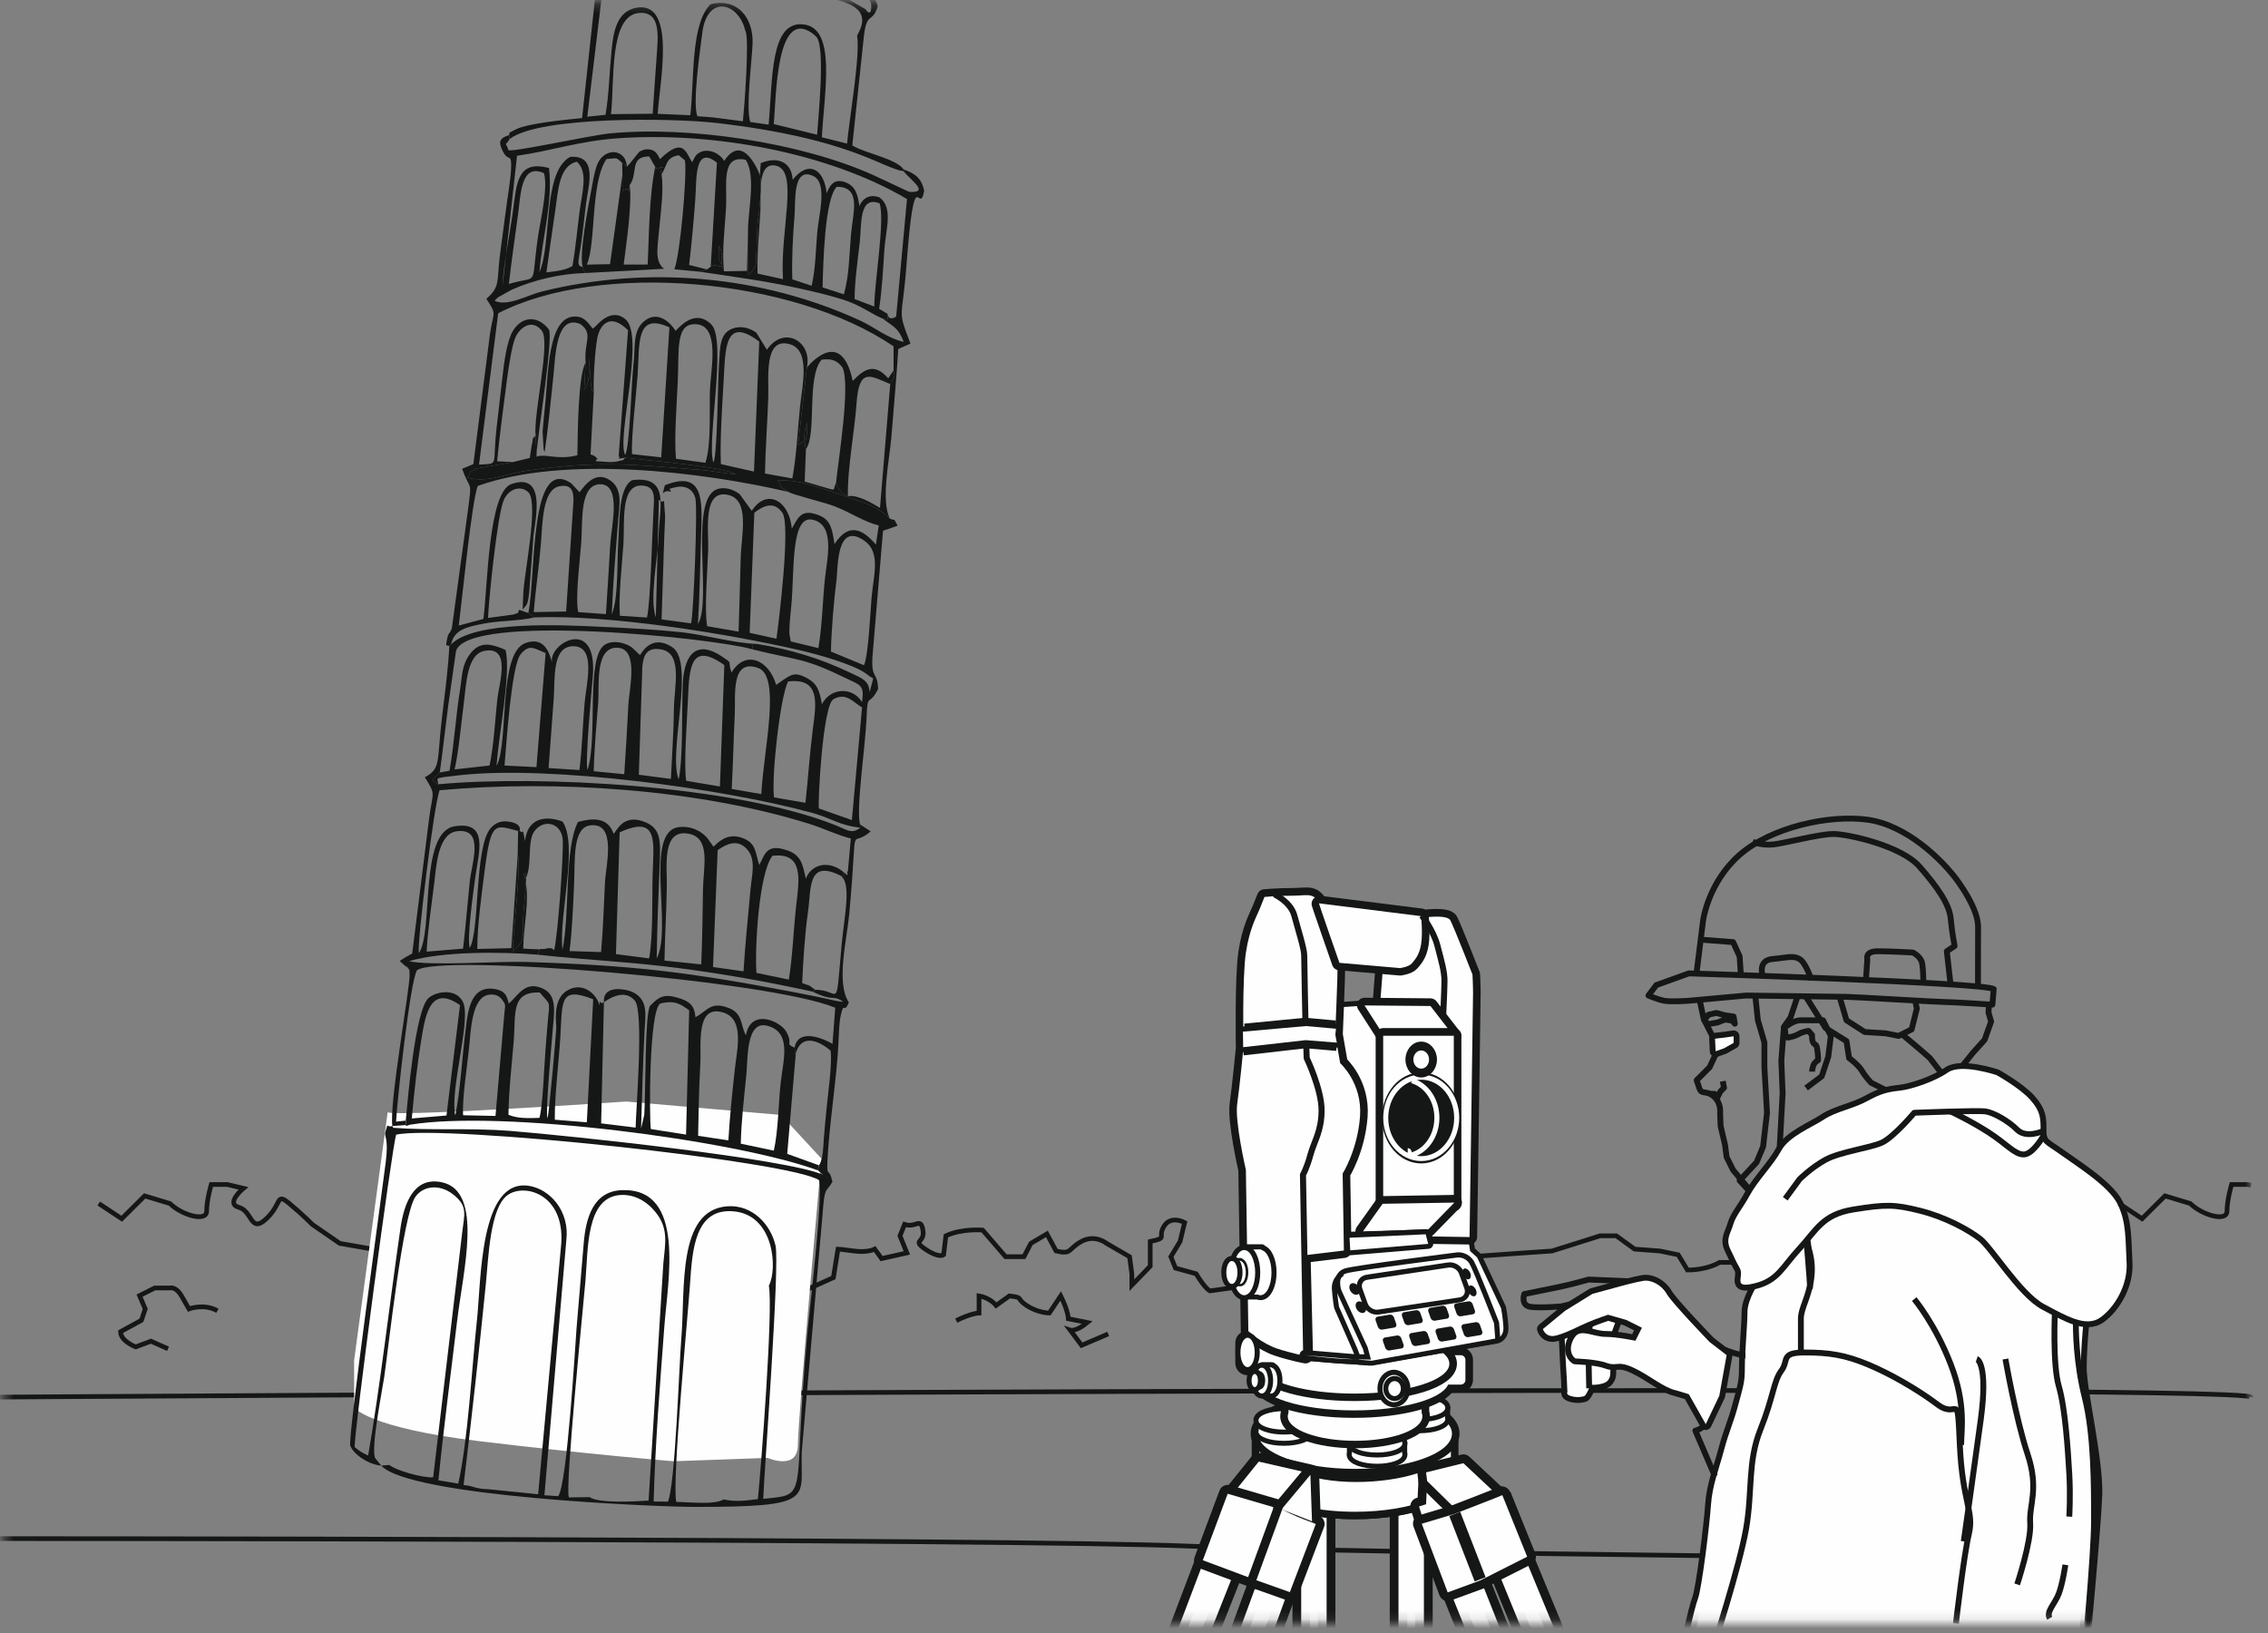 <?xml version="1.0" encoding="UTF-8"?>
<svg width="250px" height="180px" viewBox="0 0 250 180" version="1.1" xmlns="http://www.w3.org/2000/svg" xmlns:xlink="http://www.w3.org/1999/xlink">
    <rect x="0" y="0" width="250" height="180" fill="#808080" stroke="none"/>
    <!-- Generator: Sketch 51.2 (57519) - http://www.bohemiancoding.com/sketch -->
    <title>4</title>
    <desc>Created with Sketch.</desc>
    <defs>
        <polygon id="path-1" points="0.395 0.237 248.134 0.237 248.134 178.855 0.395 178.855"></polygon>
    </defs>
    <g id="4" stroke="none" stroke-width="1" fill="none" fill-rule="evenodd">
        <g id="Group-379">
            <mask id="mask-2" fill="white">
                <use xlink:href="#path-1"></use>
            </mask>
            <g id="Clip-207"></g>
            <path d="M105.404,145.568 C107.079,144.73 107.917,144.73 107.917,144.73 L107.917,142.846 C109.173,143.056 109.801,143.893 109.801,143.893 L111.267,142.846 C112.943,143.056 111.896,143.056 113.152,143.893 C114.408,144.73 115.665,144.73 115.665,144.73 L116.921,142.846 C117.759,144.521 117.759,145.358 117.759,145.358 L119.853,145.777 C118.597,146.824 117.968,146.615 117.968,146.615 L119.225,148.29 L122.156,147.034" id="Stroke-206" stroke="#151616" stroke-width="0.516" mask="url(#mask-2)"></path>
            <path d="M-2.609,154.014 C-2.609,154.014 248.134,152.339 248.134,154.014" id="Stroke-208" stroke="#151616" stroke-width="0.516" mask="url(#mask-2)"></path>
            <path d="M-2.609,169.594 C-2.609,169.594 111.529,169.594 131.238,170.431 C150.948,171.269 229.197,171.897 229.197,171.897" id="Stroke-209" stroke="#151616" stroke-width="0.516" mask="url(#mask-2)"></path>
            <path d="M10.887,132.659 L13.417,134.334 L15.948,131.821 L18.731,132.659 C19.997,133.915 22.78,134.752 22.78,133.496 C22.78,132.24 23.286,130.565 23.286,130.565 L25.058,130.565 L26.829,130.984 C26.829,130.984 24.805,132.659 26.323,133.078 C27.841,133.496 27.588,136.008 29.36,134.334 C31.131,132.659 30.372,131.403 31.89,132.659 C33.409,133.915 34.421,134.962 34.421,134.962 L37.458,137.055 L65.041,141.871 L72.886,139.987 L75.416,139.568 L76.428,137.684 L77.188,139.987 L79.212,139.987 L79.971,138.102 L79.465,136.637 L81.49,137.474 L82.502,135.799 C84.273,135.381 86.551,135.799 86.551,135.799 L85.032,137.893 C85.032,137.893 84.273,137.684 85.791,138.94 C87.31,140.196 86.297,141.662 86.297,141.662 L89.081,142.08 L91.865,140.824 L92.371,137.684 C92.371,137.684 92.624,137.684 94.142,137.893 C95.661,138.102 96.42,137.684 96.42,137.684 L97.179,138.73 L99.963,138.102 L99.204,136.218 L99.71,134.962 C100.975,135.381 101.481,134.124 101.734,135.59 C101.987,137.055 100.469,136.637 101.987,137.684 C103.505,138.73 104.012,138.312 104.012,138.312 L104.265,136.218 C106.036,135.381 108.314,135.59 108.314,135.59 L110.844,138.521 L112.869,138.521 L113.628,137.055 L115.399,136.009 L116.411,137.893 C118.183,138.312 117.677,137.684 119.195,136.846 C120.713,136.009 121.979,137.055 121.979,137.055 L124.509,138.521 L124.762,140.405 L124.762,141.662 L126.787,139.568 L126.787,136.846 C128.811,136.427 127.546,136.428 128.305,135.171 C129.064,133.915 130.583,134.752 130.583,134.752 L130.077,136.846 L129.064,138.521 L129.57,139.777 L131.848,140.405 C132.86,142.08 133.366,142.29 133.366,142.29 L136.403,141.871 C138.427,141.033 136.403,139.149 138.174,139.358 C139.946,139.568 140.958,141.033 140.958,141.033 L145.26,140.196 C146.525,138.521 147.79,139.358 147.79,139.358 L149.815,139.568 C152.346,139.149 171.072,137.893 171.072,137.893 L176.386,136.218 L178.158,136.218 L180.182,137.684 L182.965,137.893 L184.99,138.312 L186.002,139.987 C188.28,139.987 189.545,139.149 189.545,139.149 L191.822,139.149 L193.594,139.987 C195.112,141.033 196.377,140.196 196.377,140.196 L202.704,139.987" id="Stroke-210" stroke="#151616" stroke-width="0.516" mask="url(#mask-2)"></path>
            <path d="M23.967,144.484 C22.501,143.647 20.826,144.275 20.826,144.275 L19.988,142.81 C19.36,141.763 18.732,141.972 18.732,141.972 L17.056,141.972 L15.381,142.81 L16.009,144.275 L15.59,145.531 L13.287,146.788 C13.287,147.835 14.962,148.463 14.962,148.463 L16.637,147.835 L18.522,148.672" id="Stroke-211" stroke="#151616" stroke-width="0.516" mask="url(#mask-2)"></path>
            <path d="M42.74,122.529 L39.034,149.951 L39.034,155.139 C39.034,155.139 40.517,157.363 52.747,158.845 C64.977,160.327 74.243,161.068 74.243,161.068 L84.62,160.698 C84.62,160.698 87.956,162.18 87.956,159.215 C87.956,156.251 90.55,127.717 90.55,127.717 L86.103,122.9 L69.054,121.417 C69.054,121.417 41.628,123.27 42.74,122.529" id="Fill-212" fill="#FEFEFE" mask="url(#mask-2)"></path>
            <path d="M64.236,29.436 L64.477,30.096 L73.262,29.623 C73.218,29.649 72.4,29.256 72.463,27.569 C72.493,26.765 72.622,25.735 72.699,24.899 C72.869,23.031 73.169,21.004 72.925,19.197 L72.746,18.396 C72.794,18.482 73.767,18.405 72.638,18.514 C71.239,18.65 72.649,18.627 72.225,18.395 C71.527,21.747 71.548,26.115 71.394,29.159 L68.748,29.161 C69.009,27.047 69.703,22.491 69.405,20.422 L69.496,19.493 C69.199,22.186 69.524,20.285 68.608,21.051 L68.609,19.28 L67.242,29.117 L64.685,29.169 C65.714,26.894 65.073,20.102 66.852,17.531 C68.138,17.438 67.846,17.301 68.58,17.954 C68.651,18.013 68.759,18.098 68.796,18.128 C68.826,18.151 68.94,18.241 68.969,18.264 L69.098,18.357 C69.009,16.663 67.255,16.271 66.228,17.457 C65.587,18.197 65.38,19.939 65.145,21.146 C64.79,22.965 63.823,28.096 64.236,29.436" id="Fill-213" fill="#151616" mask="url(#mask-2)"></path>
            <path d="M88.94,40.507 L87.967,49.077 C88.768,48.491 88.979,48.825 88.979,46.621 C88.564,47.325 88.628,48.701 88.838,49.502 C90.063,47.872 88.873,41.569 90.566,39.647 C91.774,39.487 92.326,39.802 92.848,40.492 C93.792,42.274 92.41,50.664 92.155,53.226 C92.698,54.591 93.113,54.357 93.472,54.698 C93.36,51.989 94.214,47.418 94.422,44.41 C94.695,40.468 95.953,41.426 98.13,42.338 C98.953,40.734 98.556,41.958 98.501,40.831 L97.907,41.701 C96.319,39.867 95.158,40.787 93.998,41.989 C92.687,35.804 88.991,40.473 88.94,40.507" id="Fill-214" fill="#151616" mask="url(#mask-2)"></path>
            <path d="M90.261,89.114 C90.141,88.362 90.691,77.725 91.877,77.065 C93.297,76.275 94.103,77.458 95.023,77.975 L93.902,90.393 L90.261,89.114 Z M88.781,88.49 L85.322,87.895 C85.016,85.593 86.015,76.67 86.879,75.116 C90.487,74.69 89.964,77.558 89.59,80.451 C89.241,83.151 89.083,85.815 88.781,88.49 Z M80.653,86.964 C80.81,84.218 80.855,81.485 80.993,78.747 C81.1,76.626 80.525,72.584 83.549,73.619 C86.123,74.5 84.195,82.539 83.916,87.528 L80.653,86.964 Z M70.801,73.565 C70.898,72.182 71.33,71.266 72.959,71.6 C75.271,72.075 74.316,75.723 74.287,78.074 C74.256,80.625 74.079,83.205 73.952,85.856 L70.418,85.396 L70.801,73.565 Z M65.448,85.009 C65.499,82.546 65.753,79.841 65.938,77.423 C66.078,75.588 65.556,71.371 67.993,71.396 C70.492,71.422 69.345,75.939 69.259,77.753 C69.14,80.262 68.978,82.809 68.81,85.337 L65.448,85.009 Z M75.641,86.068 C75.35,84.142 75.746,79.252 75.832,77.098 C75.976,73.468 76.155,70.706 79.842,73.307 L79.358,86.69 L75.641,86.068 Z M60.469,84.66 C60.652,82.109 60.854,79.52 61.034,77.051 C61.198,74.801 60.804,71.133 63.291,71.235 C65.723,71.334 64.63,75.388 64.447,77.422 C64.226,79.892 64.183,82.373 63.869,84.88 L60.469,84.66 Z M55.614,84.383 C55.787,82.505 56.341,73.362 57.401,72.102 C58.349,70.975 58.834,71.446 60.142,71.984 L59.134,84.557 L55.614,84.383 Z M50.111,84.809 C50.561,82.858 50.838,79.732 51.125,77.506 C51.396,75.407 51.467,72.112 53.393,71.747 C56.416,71.173 54.994,75.331 54.804,77.206 C54.582,79.398 54.414,82.278 53.962,84.383 L50.111,84.809 Z M91.594,71.819 C91.637,69.548 91.915,66.15 92.213,63.878 C92.369,62.69 92.159,57.392 95.293,59.615 C97.119,60.909 96.284,63.398 96.069,65.928 C95.935,67.504 95.721,72.264 95.236,73.329 L91.594,71.819 Z M83.149,56.514 C84.129,55.759 85.315,55.175 86.247,56.532 C87.17,57.878 85.846,68.539 85.59,70.41 L82.634,69.751 L83.149,56.514 Z M77.949,69.025 C77.626,67.302 77.993,62.623 78.063,60.603 C78.136,58.471 77.408,53.899 80.277,54.556 C82.694,55.11 81.709,59.025 81.652,61.404 C81.587,64.113 81.487,66.856 81.415,69.621 L77.949,69.025 Z M87.184,70.706 C87.152,70.635 87.132,70.532 87.122,70.48 L87.005,69.777 C87.005,69.763 87.036,68.878 87.043,68.783 C87.089,68.122 87.158,67.463 87.221,66.804 C87.602,62.809 87.119,56.627 89.663,57.305 C92.08,57.949 91.168,61.567 90.93,63.807 C90.671,66.239 90.647,68.885 90.208,71.436 L87.184,70.706 Z M63.736,67.469 C63.378,65.861 63.97,61.422 64.088,59.524 C64.221,57.38 63.897,53.287 66.232,53.38 C68.518,53.471 67.389,57.986 67.268,60.024 C67.114,62.612 66.964,65.097 66.792,67.69 L63.736,67.469 Z M58.831,67.469 C59.036,64.964 59.419,62.456 59.628,59.871 C59.804,57.706 59.784,54.003 61.626,53.609 C63.208,53.27 63.29,54.437 63.182,55.697 L62.405,67.405 L58.831,67.469 Z M68.332,67.876 C68.159,65.788 68.577,62.086 68.723,59.892 C68.873,57.644 68.362,53.501 70.667,53.521 C72.284,53.535 72.119,54.785 72.037,56.203 C71.882,58.866 71.709,66.412 71.314,68.068 L68.332,67.876 Z M58.239,67.563 L58.917,68.051 C67.031,67.733 79.945,69.78 88.212,71.685 C90.018,72.101 94.023,73.202 95.436,74.232 L95.981,74.629 C96.011,74.573 96.11,74.72 96.254,74.787 L95.856,76.318 C95.81,74.991 94.975,74.751 93.729,74.154 C90.449,72.582 87.072,71.554 83.408,70.976 C82.73,70.968 82.943,70.823 82.943,71.578 C88.264,72.889 88.514,72.449 93.381,74.821 C94.74,75.484 95.349,75.503 95.009,77.386 C94.011,75.695 91.558,75.755 90.595,77.627 C90.342,76.062 90.041,75.331 88.962,74.747 C87.674,74.049 87.255,74.315 86.221,75.024 L85.558,75.493 C84.742,72.692 82.137,71.602 80.632,74.136 C80.145,72.691 80.875,73.24 79.582,72.364 C77.073,70.664 75.44,71.703 75.263,75.353 C75.13,78.105 75.315,83.543 74.811,85.906 C73.612,82.958 76.663,73.01 74.104,71.337 C72.414,70.232 71.259,71.013 70.551,72.216 L69.643,71.355 C68.83,70.778 67.506,70.541 66.687,71.054 C64.534,72.402 65.929,81.207 64.774,84.848 C64.448,84.297 65.212,76.101 65.34,74.591 C65.92,67.748 60.273,70.986 60.869,73.101 C60.593,72.103 60.091,70.107 57.928,70.876 C54.861,71.967 56.114,81.929 54.738,84.415 C54.925,81.136 56.378,74.107 55.721,71.634 C54.19,70.98 52.894,70.598 51.79,72.116 C50.867,73.386 50.964,74.471 50.711,76.024 C50.241,78.903 50.063,82.064 49.552,84.957 L48.477,85.145 L47.626,85.986 L48.285,86.45 C48.368,85.712 47.439,85.81 50.64,85.452 C60.667,84.329 79.811,86.924 89.539,89.605 C91.699,90.2 92.474,90.978 94.822,91.226 L94.804,90.876 C94.332,89.314 95.404,82.083 95.517,79.196 C95.636,76.157 95.723,78.035 96.793,75.951 C96.732,73.815 95.92,75.075 96.216,71.844 L97.332,58.537 C97.698,58.304 97.326,58.524 97.927,58.307 L98.947,57.946 C98.38,56.972 98.824,57.473 98.096,57.178 C96.361,55.535 95.057,55.419 92.811,54.576 L91.24,54.046 C90.871,53.938 90.114,53.687 89.685,53.553 C88.422,53.161 87.34,52.93 85.734,52.93 C86.41,54.013 85.505,53.347 86.912,54.221 C87.289,54.514 90.939,55.388 92.027,55.816 C93.773,56.504 95.269,57.531 96.865,57.92 L96.552,60.028 C95.244,58.51 93.642,57.392 91.986,59.975 C91.736,58.348 91.585,57.333 90.329,56.82 C88.343,56.008 87.993,57.016 87.28,58.276 C87.028,55.193 84.522,53.761 82.866,56.305 L81.526,54.463 C80.999,54.062 80.189,53.692 79.308,53.85 C75.731,54.494 78.582,66.129 76.933,68.798 C77.139,65.42 77.174,62.227 77.286,58.832 C77.403,55.271 77.636,51.747 73.286,53.49 C72.885,55.164 73.012,53.843 73.924,54.202 C74.042,53.896 73.278,53.953 74.592,53.68 C75.368,53.519 76.325,53.772 76.642,54.875 C76.927,55.866 76.445,67.787 76.176,68.709 L72.925,68.272 L73.223,59.126 C73.229,58.651 73.338,57.1 73.305,56.732 C73.061,54.034 73.443,55.889 72.627,55.063 L72.293,68.048 C71.573,66.009 72.511,61.505 72.591,59.133 C72.7,55.918 73.876,52.378 69.672,52.931 C68.153,53.804 68.323,57.358 68.154,59.68 C67.998,61.829 68.193,65.954 67.434,67.709 C67.577,64.19 67.872,60.718 68.135,57.361 C68.263,55.724 68.665,53.978 67.323,52.996 C65.691,51.803 64.501,53.44 63.888,54.254 L62.953,53.262 C58.327,50.16 59.105,63.314 58.239,67.563 Z" id="Fill-215" fill="#151616" mask="url(#mask-2)"></path>
            <path d="M68.304,91.749 C72.629,89.759 72.044,92.844 71.941,96.32 C71.867,98.84 72.003,103.25 71.55,105.641 L67.894,105.169 L68.304,91.749 Z M66.256,104.947 L62.778,104.833 C63.069,102.615 63.186,99.578 63.281,97.443 C63.402,94.702 63.085,91.193 65.101,90.973 C68.001,90.657 66.788,95.353 66.689,97.214 C66.551,99.801 66.491,102.35 66.256,104.947 Z M83.38,107.237 C83.187,104.31 83.671,96.221 85.143,94.334 C88.672,93.91 88.076,97.052 87.761,99.849 C87.465,102.47 87.377,105.348 86.952,107.979 L83.38,107.237 Z M79.107,93.707 C80.053,93.052 81.233,92.45 82.29,93.546 C83.389,94.687 82.877,96.401 82.727,98.039 C82.45,101.062 82.146,104.036 81.958,107.065 L78.595,106.593 L79.107,93.707 Z M73.245,105.881 C73.293,103.113 73.472,100.352 73.503,97.576 C73.527,95.422 72.956,91.321 75.926,91.901 C78.383,92.381 77.528,95.537 77.488,98.074 C77.446,100.713 77.419,103.619 77.296,106.302 L73.245,105.881 Z M57.285,91.56 L57.108,91.595 L57.065,94.25 C57.498,95.218 56.51,103.053 56.51,104.874 C58.131,103.569 57.525,102.816 57.708,100.507 C57.818,99.109 57.983,98.07 57.983,96.235 C57.552,96.548 57.656,95.946 57.894,96.919 C58.714,95.567 58.062,92.75 58.903,91.621 C59.973,90.185 61.994,90.715 62.039,92.725 C62.084,94.754 61.517,102.812 61.09,104.727 C60.868,104.641 60.894,104.46 60.297,104.566 C59.217,104.756 59.711,104.284 59.272,105.231 C64.462,105.809 69.591,106.026 74.821,106.711 C80.036,107.395 84.498,108.204 89.569,109.302 L89.866,109.106 C89.806,109.054 89.72,108.994 89.675,108.965 C89.629,108.937 89.536,108.865 89.48,108.832 C87.904,107.898 90.439,109.292 89.073,108.607 C88.804,108.472 88.685,108.466 88.423,108.367 C88.528,105.963 88.721,102.891 89.063,100.525 C89.44,97.929 88.985,94.717 92.604,96.496 C93.302,96.653 93.164,96.766 92.936,96.082 C91.206,94.713 89.367,95.372 88.823,96.857 C88.471,95.251 88.311,94.264 86.784,93.734 C84.47,92.929 84.32,94.188 83.694,95.344 C83.235,93.884 83.32,92.962 81.948,92.412 C80.523,91.841 79.551,92.408 78.648,93.333 L78.045,92.476 C77.254,91.476 76,91.016 74.816,91.171 C70.943,91.681 74.164,102.254 72.388,105.657 C72.438,102.035 72.588,98.344 72.731,94.804 C72.815,92.691 72.802,91.378 71.26,90.683 C68.741,89.546 67.99,91.573 67.643,91.913 C67.019,90.068 65.379,90.148 63.714,90.599 C62.184,93.538 62.834,100.852 61.993,104.703 C61.595,100.769 63.765,93.141 62.005,90.554 C59.868,89.767 58.094,90.383 57.877,92.706 C57.51,90.871 57.812,92.108 57.285,91.56 Z" id="Fill-216" fill="#151616" mask="url(#mask-2)"></path>
            <path d="M79.766,165.276 C78.739,165.895 76.022,165.568 74.542,165.549 C74.056,163.305 75.802,145.381 76.062,141.504 C76.317,137.704 76.609,133.066 80.973,133.533 C85.337,134 85.728,139.866 84.751,141.715 C85.226,144.425 83.917,161.437 83.542,165.238 C82.208,165.424 81.051,165.553 79.766,165.276 Z M53.851,164.155 C52.308,164.113 52.438,163.836 51.101,163.685 C51.988,156.315 52.833,148.758 53.561,141.46 C53.844,138.629 54.011,133.167 55.925,131.75 C57.792,130.367 62.227,131.612 61.87,137.046 L59.319,164.706 L53.851,164.155 Z M73.072,139.997 L71.494,165.405 C69.916,165.511 65.937,165.714 64.989,165.023 L62.707,165.057 C62.264,163.967 64.287,144.06 64.533,141.186 C64.834,137.67 64.597,132.015 68.334,131.725 C70.354,131.568 71.814,132.919 72.547,133.994 C73.841,135.893 73.162,137.744 73.072,139.997 Z M42.928,161.479 L42.02,161.545 L41.361,160.733 C40.839,159.711 42.159,153.122 42.347,151.823 C42.853,148.33 44.397,133.943 45.782,131.934 C46.638,130.692 48.429,130.513 49.864,131.592 C51.631,132.921 51.176,133.832 50.947,135.865 L47.746,162.837 C46.631,162.928 43.582,162.07 42.928,161.479 Z M39.096,159.507 C38.97,158.32 43.241,126.158 43.67,125.072 C48.729,123.922 87.347,127.981 90.303,130.106 C90.678,132.464 89.267,143.994 88.98,147.105 C87.293,165.38 89.396,164.674 84.129,165.214 C84.271,161.813 85.964,139.393 85.486,137.3 C84.952,134.964 82.927,132.758 80.155,132.968 C74.628,133.387 75.547,142.077 75.107,147.441 C74.842,150.66 74.443,163.572 73.63,165.521 L72.052,165.508 C72.215,159.286 72.765,152.385 73.231,146.203 C73.612,141.163 75.614,130.995 68.616,131.182 C65.402,131.268 64.581,134.217 64.342,137.036 C64.073,140.216 63.807,143.312 63.548,146.462 C63.434,147.858 62.521,163.704 61.526,164.918 L60.01,164.817 L62.422,136.73 C62.825,133.472 60.589,131.049 58.272,130.707 C52.869,129.91 53.044,141.17 52.575,145.507 C52.016,150.679 51.579,158.849 50.515,163.532 L48.328,163.17 C48.909,157.304 49.708,151.351 50.381,145.652 C51.039,140.07 53.335,131.335 48.725,130.323 C45.574,129.631 44.528,132.734 44.145,135.364 C42.993,143.286 41.867,153.117 40.578,160.438 C39.817,160.07 39.689,159.991 39.096,159.507 Z M87.584,115.478 C87.635,116.018 87.881,115.674 87.507,116.307 L87.723,116.093 C88.44,113.676 90.625,114.996 91.553,115.807 C91.76,117.169 91.249,120.718 91.099,122.315 C90.997,123.407 90.884,124.495 90.805,125.58 C90.742,126.444 90.75,127.756 90.278,128.45 L90.147,129.001 C90.214,129.073 90.69,129.426 90.751,129.503 C86.789,127.722 62.999,125.202 56.215,124.652 C51.976,124.309 47.449,124.632 43.342,124.313 L43.252,124.122 L45.193,123.975 C44.406,124.151 44.91,124.164 44.726,123.521 L43.657,123.636 C43.775,121.35 45.196,108.224 45.957,106.961 C48.232,105.066 84.827,108.061 92.069,111.079 L91.767,115.054 C90.392,114.289 87.962,113.427 87.584,115.478 Z M47.024,104.896 C47.154,102.44 47.559,99.88 47.86,97.377 C48.093,95.43 48.276,91.896 50.353,91.628 C53.461,91.225 51.988,95.149 51.775,97.227 C51.528,99.649 51.335,102.056 51.043,104.568 L47.024,104.896 Z M92.936,96.082 C93.164,96.766 93.302,96.653 92.604,96.496 C93.921,97.221 93.065,100.989 92.789,103.971 C92.058,111.87 92.699,109.045 89.866,109.106 L89.569,109.302 C91.954,110.475 91.764,109.597 92.939,110.416 C92.437,110.442 90.897,110.023 90.107,109.874 C89.196,109.702 88.347,109.521 87.455,109.351 C75.972,107.164 69.945,106.405 57.985,106.033 C54.928,105.938 47.318,106.49 45.085,105.944 C48.774,104.859 55.182,104.896 59.272,105.231 C59.711,104.284 59.217,104.756 60.297,104.566 C60.894,104.46 60.868,104.641 61.09,104.727 L57.677,104.565 C57.692,102.107 58.42,99.259 57.894,96.919 C57.656,95.946 57.552,96.548 57.983,96.235 C57.983,98.07 57.818,99.109 57.708,100.507 C57.525,102.816 58.131,103.569 56.51,104.874 C56.51,103.053 57.498,95.218 57.065,94.25 L56.364,104.512 L52.614,104.602 C52.596,102.096 53.122,98.312 53.44,95.838 C54.13,90.478 54.543,90.917 57.108,91.595 L57.285,91.56 C57.282,91.552 57.6,90.691 55.859,90.542 C55.141,90.481 54.584,90.742 54.112,91.257 C52.282,93.252 52.898,102.585 51.786,104.479 C51.43,103.594 52.202,98.06 52.404,96.608 C52.767,93.992 53.916,90.438 50.087,91.085 C46.168,91.746 47.809,102.701 46.177,105.043 C45.918,104.363 47.846,88.476 48.465,87.104 C61.171,85.954 76.831,86.948 89.199,90.806 C90.784,91.301 92.362,92.084 93.785,92.42 L93.464,96.021 C93.183,96.194 93.866,96.906 92.936,96.082 Z M49.721,71.029 L49.523,71.227 C49.43,73.447 49.06,76.297 48.743,78.884 C48.12,83.972 48.672,84.679 46.829,85.671 C48.082,87.709 47.714,87.143 47.315,90.116 L45.437,105.102 C44.886,105.413 44.51,105.594 44.063,105.931 C44.119,105.998 44.213,106.064 44.258,106.105 L44.623,106.433 C45.803,107.614 44.197,105.738 44.918,106.728 C45.147,107.042 45.111,106.501 45.151,107.413 C45.211,108.815 42.876,121.665 43.252,124.122 C42.504,124.317 42.849,123.587 42.484,124.732 C42.3,125.308 42.872,125.277 42.52,128.11 C42.056,131.853 38.33,158.5 38.611,159.341 C38.938,160.317 40.706,161.469 42.02,161.545 C45.116,164.975 72.341,166.1 76.582,166.101 C90.069,166.103 88.212,165.251 88.373,160.058 L90.665,133.918 C90.689,133.593 90.796,132.177 90.882,131.818 C91.104,130.893 91.215,131.22 91.758,130.259 C91.367,128.489 91.133,129.976 91.206,128.024 C91.339,124.487 92.292,118.345 92.425,114.906 C92.456,114.112 92.501,112.729 92.665,111.976 C93.059,110.167 92.986,111.92 93.57,110.484 C92.125,108.359 93.36,103.51 93.616,100.707 C94.634,89.528 93.481,93.81 95.977,91.637 L94.804,90.876 L94.822,91.226 C93.893,92.005 93.347,91.449 92.015,90.925 C80.858,86.53 59.304,85.419 48.285,86.45 L47.626,85.986 L48.477,85.145 C48.818,82.726 49.06,80.404 49.378,77.986 L50.264,71.769 C51.545,67.483 78.989,70.366 82.943,71.578 C82.943,70.823 82.73,70.968 83.408,70.976 C81.044,70.92 77.534,69.943 75.148,69.691 C72.133,69.374 69.324,69.236 66.239,69.09 C61.954,68.888 52.326,68.395 49.721,71.029 Z" id="Fill-217" fill="#151616" mask="url(#mask-2)"></path>
            <path d="M74.514,50.568 C74.297,48.473 74.6,44.399 74.708,42.125 C74.878,38.565 74.388,35.487 76.85,35.75 C79.382,36.022 78.339,40.827 78.26,42.894 C78.175,45.109 78.429,49.029 77.751,51.011 L74.514,50.568 Z M69.664,50.055 C69.573,48.058 70.118,43.667 70.287,41.306 C70.525,37.989 70.015,34.345 73.79,36.086 L72.885,50.412 L69.664,50.055 Z M84.323,52.194 C84.373,49.471 84.587,46.599 84.686,43.818 C84.762,41.694 84.151,37.078 87.085,37.948 C89.36,38.623 88.436,42.467 88.183,44.858 C87.925,47.303 87.817,50.159 87.338,52.737 L84.323,52.194 Z M79.462,51.158 C79.337,48.528 79.628,44.462 79.78,41.713 C79.963,38.425 79.907,34.767 83.693,37.659 L83.111,51.977 L79.462,51.158 Z M64.55,39.98 L64.388,42.981 C64.887,42.237 64.945,41.992 64.916,39.47 L65.149,42.562 C65.433,43.608 65.197,42.861 65.452,43.28 C65.374,42.001 65.594,38.426 65.849,37.212 C66.171,35.683 67.336,34.488 69.229,36.404 L68.196,50.272 C68.535,50.564 67.561,50.637 68.93,50.453 C71.306,50.762 79.534,51.395 81.114,52.267 C79.818,52.209 78.66,51.909 77.322,51.802 C69.775,51.2 65.83,50.743 57.997,51.894 C55.508,52.261 53.735,53.264 51.492,52.632 C52.334,51.444 51.349,52.332 52.433,51.673 L56.558,50.929 L54.795,50.85 C55.031,48.354 55.529,44.481 55.903,41.682 C56.071,40.429 56.419,38.168 56.785,37.262 C57.25,36.109 58.647,35.078 59.72,36.452 C60.723,37.663 58.78,45.645 59.037,48.026 L59.147,50.04 C59.266,47.902 61.006,37.215 60.508,36.319 C59.199,34.647 57.465,34.934 56.545,36.466 C55.855,37.614 55.57,39.944 55.399,41.43 C55.182,43.316 54.965,45.197 54.749,47.065 C54.235,51.515 55.093,51.061 52.803,51.211 L54.914,34.532 C66.073,28.774 87.38,30.601 98.497,38.173 L98.501,40.831 C98.556,41.958 98.953,40.734 98.13,42.338 L97.002,55.986 C96.152,55.481 94.561,54.498 93.472,54.698 C93.113,54.357 92.698,54.591 92.155,53.226 C91.718,54.142 92.372,54.124 90.445,53.593 C89.878,53.436 89.416,53.268 88.699,53.091 L88.838,49.502 C88.628,48.701 88.564,47.325 88.979,46.621 C88.979,48.825 88.768,48.491 87.967,49.077 L88.94,40.507 C89.568,37.674 86.435,35.781 84.534,38.552 L83.37,36.671 C82.792,36.244 81.934,35.931 81.089,36.117 C79.205,36.532 79.395,38.379 79.249,40.304 C79.109,42.15 79.092,50.019 78.648,50.99 C77.838,48.893 80.161,37.49 78.404,35.755 C76.895,34.266 75.425,35.425 74.473,36.464 C73.915,35.594 72.491,34.096 70.931,35.465 C69.715,36.532 70.049,38.38 69.84,40.027 C69.607,41.875 69.432,49.35 68.907,50.141 C67.94,48.262 71.13,37.005 68.937,35.185 C67.191,33.735 65.585,36.169 65.534,36.071 C65.507,36.018 65.424,36.186 65.365,36.239 C64.928,35.805 64.598,34.994 63.567,34.898 C60.284,34.593 60.457,41.516 60.051,45.003 C59.953,45.851 59.898,46.703 59.809,47.535 L59.922,49.571 C59.935,49.528 59.986,49.747 60.038,49.825 C60.435,47.143 60.699,44.266 61.003,41.413 C61.229,39.294 61.269,34.58 63.976,35.721 C65.447,36.788 64.351,37.68 64.55,39.98 Z M56.093,31.298 C56.397,28.717 56.725,26.313 57.094,23.691 C57.406,21.471 57.395,17.93 59.964,19.088 C60.431,20.797 59.548,24.351 59.279,26.247 C58.479,31.884 59.497,30.282 56.093,31.298 Z M60.229,30.022 C60.555,27.729 60.872,25.419 61.215,23.12 C61.538,20.96 61.625,18.26 63.594,17.829 C64.873,18.965 64.148,21.276 63.874,23.41 C63.631,25.298 63.422,27.51 63.105,29.317 C62.353,29.776 61.367,29.896 60.229,30.022 Z M97.835,34.595 C97.835,35.391 98.048,35.255 97.302,35.127 C98.54,36.047 99.052,36.161 99.613,37.687 C97.634,37.201 96.495,36.102 94.777,35.316 C83.901,30.339 71.342,29.243 59.688,32.143 C58.207,32.511 55.926,33.836 54.523,33.154 C54.679,32.976 54.59,33.03 54.929,32.756 L56.435,31.921 C58.893,30.848 61.718,30.171 64.477,30.096 L64.236,29.436 C63.462,29.247 63.791,28.968 64.148,26.195 C64.304,24.981 64.433,23.777 64.584,22.568 C64.847,20.47 65.957,17.087 62.864,17.287 C59.743,18.953 60.87,26.865 59.453,30.012 C59.79,26.056 60.952,22.3 60.519,18.523 C57.033,17.6 56.96,20.113 56.541,23.284 C56.226,25.665 55.497,29.086 55.394,31.52 L56.992,17.168 C60.66,16.654 63.823,15.548 68.028,15.248 C78.597,14.492 91.302,16.819 99.978,21.94 L98.784,34.889 C97.888,35.454 97.854,34.628 97.835,34.595 Z M56.177,15.324 L56.101,14.898 C55.159,15.203 54.834,15.533 55.45,16.718 C56.062,17.895 56.415,16.782 56.338,18.596 C56.281,19.927 55.897,22.026 55.719,23.493 C55.521,25.13 55.263,26.802 55.062,28.509 C54.774,30.944 55.137,31.644 53.608,32.938 C54.846,34.813 54.37,34.22 53.998,36.901 L52.178,51.158 L50.942,51.669 C51.864,54.291 52.054,52.684 51.57,56.32 L49.804,69.273 C49.529,69.957 49.437,69.715 49.321,70.261 C49.035,71.596 49.288,70.957 49.523,71.227 L49.721,71.029 C50.069,69.39 51.438,69.098 53.408,68.724 C55.159,68.392 57.219,68.464 58.917,68.051 L58.239,67.563 C57.923,67.469 57.517,67.334 57.24,67.22 C56.786,67.922 57.688,67.292 56.622,67.732 L53.796,68.115 C53.858,66.262 54.8,56.935 55.503,55.189 C56.063,53.802 57.549,53.422 58.336,54.371 C59.3,55.901 57.827,62.948 57.686,65.327 L57.612,67.185 C58.04,66.645 58.16,66.798 58.331,65.322 L58.806,59.028 C59.091,56.912 60.141,52.052 56.372,53.356 C53.819,54.24 53.76,64.671 53.284,68.224 L50.574,68.953 C50.894,66.428 52.037,54.938 52.671,53.56 C62.165,50.173 77.226,51.969 86.912,54.221 C85.505,53.347 86.41,54.013 85.734,52.93 C87.34,52.93 88.422,53.161 89.685,53.553 C90.114,53.687 90.871,53.938 91.24,54.046 L92.811,54.576 C95.057,55.419 96.361,55.535 98.096,57.178 C97.056,55.187 98.062,50.591 98.254,48.191 C98.513,44.945 98.814,41.696 99.017,38.466 L100.362,37.876 C98.858,33.955 99.447,35.444 99.912,29.313 C100.831,17.186 101.292,24.03 101.871,21.052 C101.591,19.6 100.807,19.101 99.608,18.678 L99.61,18.877 C100.151,19.645 102.415,21.173 100.523,21.155 C100.046,21.15 100.27,21.142 99.943,21.023 L96.3,19.315 C88.357,15.719 75.879,13.838 67.14,14.714 C65.07,14.922 56.652,16.766 56.044,16.559 C55.682,15.35 55.559,16.367 56.177,15.324 Z" id="Fill-218" fill="#151616" mask="url(#mask-2)"></path>
            <path d="M75.624,125.063 L71.745,124.452 C71.57,123.571 71.506,111.302 72.802,110.607 C74.43,110.222 75.038,110.696 75.97,111.365 L75.624,125.063 Z M66.569,110.473 C66.628,110.439 66.706,110.382 66.741,110.36 C66.777,110.337 66.872,110.275 66.917,110.247 C66.961,110.22 67.043,110.166 67.094,110.136 C68.009,109.611 69.133,109.325 69.975,110.291 C70.999,111.464 70.1,122.325 70.064,124.291 L66.264,123.825 L66.569,110.473 Z M81.657,126.063 C81.702,123.712 82.017,120.932 82.266,118.517 C82.45,116.734 82.198,112.397 84.629,113.078 C87.286,113.822 86.341,116.787 86.054,119.371 C85.801,121.65 85.79,124.669 85.297,126.832 L81.657,126.063 Z M80.29,125.699 L76.954,125.197 C77.003,122.587 77.042,119.912 77.197,117.272 C77.32,115.183 76.657,110.738 79.649,111.582 C82.089,112.27 81.258,115.549 81.002,117.855 C80.723,120.357 80.432,123.163 80.29,125.699 Z M56.048,122.88 C56.073,120.274 56.43,117.227 56.637,114.633 C56.863,111.783 56.299,109.266 59.499,109.403 C60.699,110.84 60.604,110.214 60.385,112.554 C60.27,113.778 60.203,114.859 60.104,116.08 C59.966,117.782 59.842,121.864 59.461,123.219 C58.181,123.265 57.048,123.296 56.048,122.88 Z M45.391,123.285 C45.643,120.419 46.024,117.07 46.484,114.316 C46.936,111.61 47.545,108.583 50.705,110.791 L49.216,122.959 L45.391,123.285 Z M61.153,123.422 C61.136,120.591 61.596,117.152 61.768,114.262 C62.001,110.346 61.663,108.673 65.386,110.146 L64.686,123.708 L61.153,123.422 Z M51.05,122.93 C50.928,121.143 51.485,117.616 51.684,115.693 C51.903,113.568 51.988,109.908 53.901,109.643 C54.476,109.564 54.984,109.703 55.345,110.188 C55.832,110.843 55.665,110.783 55.587,111.814 L54.617,123.007 L51.05,122.93 Z M44.726,123.521 C44.91,124.164 44.406,124.151 45.193,123.975 C55.193,122.306 80.913,125.645 90.147,129.001 L90.278,128.45 L86.775,127.186 L87.723,116.093 L87.507,116.307 C87.881,115.674 87.635,116.018 87.584,115.478 C86.443,114.976 87.502,115.188 86.661,113.703 C86.004,112.544 82.751,111.099 82.226,114.117 C81.599,113.038 81.933,111.722 80.316,111.104 C78.349,110.353 78.039,111.365 76.662,112.123 C76.537,110.788 76.004,110.355 74.681,109.971 C73.196,109.538 72.636,109.851 71.656,110.872 C71.071,111.805 71.183,120.279 71.018,122.89 L70.666,124.379 C70.754,120.813 70.873,117.277 71.043,113.731 C71.131,111.899 71.484,110.381 69.931,109.449 C69.249,109.04 66.405,108.403 66.569,110.473 C65.934,110.846 66.165,109.707 66.09,110.824 C65.725,109.426 64.058,108.123 62.391,109.266 C60.864,110.314 61.349,112.831 61.317,113.374 C61.255,114.442 60.506,122.988 60.347,123.259 C60.115,122.33 60.801,115.197 60.91,113.697 C61.049,111.769 61.489,109.798 59.934,109.015 C58.141,108.113 57.304,109.379 56.456,110.261 L56.079,110.624 C55.883,109.839 55.753,109.264 54.666,109.041 C51.707,108.433 51.538,111.869 51.316,113.593 C50.927,116.617 50.74,120.277 50.191,122.939 C49.53,120.217 52.01,112.261 51.013,110.402 C50.177,108.829 47.928,109.336 47.209,110.037 C45.745,111.463 44.932,121.353 44.726,123.521 Z" id="Fill-219" fill="#151616" mask="url(#mask-2)"></path>
            <path d="M90.068,14.85 L85.292,13.674 C85.56,10.933 85.504,0.804 89.53,3.659 C89.703,3.782 89.937,3.998 90.009,4.083 C91.002,5.255 90.173,13.211 90.068,14.85 Z M67.349,12.584 C67.754,9.159 67.093,1.701 70.432,1.428 C72.917,1.224 72.526,4.099 72.378,6.286 C72.236,8.382 72.068,10.488 71.944,12.536 L67.349,12.584 Z M78.565,12.938 L76.877,12.813 C76.306,11.464 77.163,5.595 77.411,3.629 C77.956,-0.679 81.415,0.285 82.14,3.342 C82.65,4.032 82.048,11.851 81.891,13.367 L78.565,12.938 Z M94.479,3.905 C94.835,6.262 93.604,13.18 93.372,15.831 L90.591,15.132 C90.865,10.143 92.201,3.192 88.649,2.701 C84.868,2.178 85.187,8.692 84.725,13.738 L82.699,13.448 C82.196,11.867 82.878,6.782 82.956,4.807 C83.066,2.002 81.296,-0.29 78.328,0.465 C76.112,2.626 76.543,8.815 76.093,12.7 L72.502,12.546 C72.661,9.395 74.621,0.131 70.214,0.841 C67.863,1.22 67.587,3.78 67.4,5.701 C67.179,7.98 67.126,10.441 66.748,12.656 L64.738,12.864 L66.381,-0.79 C66.489,-2.149 66.159,-1.609 67.079,-2.163 C66.689,-2.416 66.98,-2.444 66.159,-2.327 L65.791,-1.949 C60.66,-5.606 83.989,-3.913 90.629,-2.155 C91.937,-1.808 96.053,-1.086 96.043,0.641 C96.035,2.047 95.423,1.027 95.415,1.02 L93.373,-0.158 C88.141,-2.019 70.569,-4.42 67.026,-2.524 C74.285,-2.671 83.832,-2.291 90.934,-0.374 C93.196,0.237 96.33,0.777 94.479,3.905 Z M56.101,14.898 L56.177,15.324 C59.446,12.789 74.214,13.001 79.01,13.557 C93.72,15.262 97.191,18.527 99.61,18.877 L99.608,18.678 C98.79,17.482 95.422,16.928 93.948,16.035 L95.233,3.926 C95.551,1.208 96.174,2.63 96.754,0.687 C96.141,-1.815 92.281,-2.307 89.855,-2.86 C86.908,-3.531 83.734,-3.957 80.591,-4.257 C77.274,-4.573 73.762,-4.754 70.373,-4.6 C69.015,-4.538 66.984,-4.411 65.778,-3.936 C63.584,-3.073 64.676,-2.166 65.687,-1.084 L64.163,13.013 C62.651,13.181 58.254,13.549 56.827,14.273 C55.757,14.815 56.298,14.582 56.101,14.898 Z" id="Fill-220" fill="#151616" mask="url(#mask-2)"></path>
            <path d="M94.201,32.96 C94.192,31.183 94.563,28.52 94.776,26.654 C94.988,24.796 94.652,21.526 96.95,22.407 C97.595,24.147 96.354,31.336 96.372,33.79 L94.201,32.96 Z M90.674,31.678 C90.739,29.06 90.896,21.925 92.235,20.588 C95.012,20.591 94.012,23.431 93.8,25.892 C93.612,28.063 93.612,30.417 93.018,32.444 L90.674,31.678 Z M87.338,30.793 C87.256,28.675 87.401,25.902 87.581,23.778 C87.711,22.257 87.341,18.29 89.667,19.413 C91.248,20.176 90.251,23.751 90.096,25.484 C89.915,27.495 89.911,29.598 89.465,31.501 L87.338,30.793 Z M83.504,30.156 C83.443,27.861 83.686,25.543 83.818,23.268 C83.914,21.615 83.394,17.737 85.569,18.271 C88.061,18.883 85.972,25.395 86.309,30.772 L83.504,30.156 Z M83.763,19.291 C84.039,20.34 83.685,23.422 83.49,24.853 L83.341,29.034 C83.158,29.711 83.312,29.222 82.943,29.824 C82.894,29.903 82.765,30.111 82.726,30.06 C82.685,30.007 82.576,30.223 82.48,30.289 L82.459,24.898 L82.34,29.862 L79.816,29.906 L79.219,28.439 C79.205,28.347 79.24,27.236 79.24,27.095 C79.617,27.861 79.532,27.664 79.532,29.317 C79,29.468 78.885,28.983 78.343,29.411 L77.924,29.696 L77.172,29.951 C81.116,30.556 84.01,30.906 87.762,31.718 C89.381,32.068 91.177,32.485 92.732,32.961 C94.861,33.614 95.841,34.495 97.302,35.127 C98.048,35.255 97.835,35.391 97.835,34.595 L96.905,34.039 C97.237,31.863 97.337,29.648 97.49,27.449 C97.643,25.232 98.486,22.914 96.95,21.76 C95.868,21.373 95.127,21.815 94.728,22.708 C94.542,21.417 94.304,20.512 93.174,20.088 C91.838,19.586 91.409,20.608 91.117,21.307 C90.883,18.739 89.179,17.536 87.377,19.811 C87.244,17.718 85.565,17.253 83.855,17.984 L83.763,19.291 Z" id="Fill-221" fill="#151616" mask="url(#mask-2)"></path>
            <path d="M69.098,18.357 L68.969,18.264 C68.94,18.241 68.826,18.151 68.796,18.128 C68.759,18.098 68.651,18.013 68.58,17.954 L68.609,19.28 L68.608,21.051 C69.524,20.285 69.199,22.186 69.496,19.493 L69.405,20.422 C70.374,19.096 69.339,17.246 71.564,17.242 L72.225,18.395 C72.649,18.627 71.239,18.65 72.638,18.514 C73.767,18.405 72.794,18.482 72.746,18.396 L72.925,19.197 C73.604,18.13 73.374,17.374 74.811,17.106 L75.503,17.679 C75.748,19.41 74.957,28.204 74.331,29.684 L77.172,29.951 L77.924,29.696 L75.963,29.203 C76.232,26.899 76.461,24.402 76.643,21.945 C76.799,19.837 76.516,15.92 79.026,17.931 L78.343,29.411 C78.885,28.983 79,29.468 79.532,29.317 C79.532,27.664 79.617,27.861 79.24,27.095 C79.24,27.236 79.205,28.347 79.219,28.439 L79.816,29.906 C79.537,27.765 79.922,25.01 80.034,22.822 C80.161,20.344 79.436,17.004 82.205,17.617 C83.263,19.272 82.587,22.604 82.459,24.898 L82.48,30.289 C82.576,30.223 82.685,30.007 82.726,30.06 C82.765,30.111 82.894,29.903 82.943,29.824 C83.312,29.222 83.158,29.711 83.341,29.034 L83.49,24.853 C83.685,23.422 84.039,20.34 83.763,19.291 C83.722,19.213 81.968,14.458 79.829,17.737 C79.244,16.781 77.979,16.326 77.106,16.818 C76.542,17.135 76.549,17.499 76.287,17.874 C75.576,16.737 75.318,15.074 72.745,17.545 C72.545,17.173 72.29,16.265 71.008,16.496 L70.545,16.676 C70.337,16.794 69.568,17.951 69.098,18.357" id="Fill-222" fill="#151616" mask="url(#mask-2)"></path>
            <path d="M64.55,39.98 C63.71,41.316 63.674,48.048 63.648,50.176 C62.722,50.437 61.667,50.436 60.692,50.305 C58.592,50.022 59.219,50.74 59.147,50.04 L59.037,48.026 C58.506,48.616 58.878,47.949 58.614,49.087 C58.554,49.345 58.463,50.117 58.402,50.479 L56.558,50.929 L52.433,51.673 C51.349,52.332 52.334,51.444 51.492,52.632 C53.735,53.264 55.508,52.261 57.997,51.894 C65.83,50.743 69.775,51.2 77.322,51.802 C78.66,51.909 79.818,52.209 81.114,52.267 C79.534,51.395 71.306,50.762 68.93,50.453 C68.413,50.914 69.05,50.572 68.264,50.81 C67.451,51.056 66.555,50.858 65.66,50.836 C65.642,50.817 65.705,50.779 65.707,50.774 C65.829,50.259 66.354,51.102 65.601,50.314 C65.472,50.18 65.076,50.098 65.096,50.099 L65.452,43.28 C65.197,42.861 65.433,43.608 65.149,42.562 L64.916,39.47 C64.945,41.992 64.887,42.237 64.388,42.981 L64.55,39.98 Z" id="Fill-223" fill="#151616" mask="url(#mask-2)"></path>
            <path d="M186.159,107.293 L182.568,108.586 L181.706,109.734 C181.706,109.734 182.712,110.165 183.43,110.309 C184.148,110.452 186.159,110.309 186.159,110.309 L192.478,109.734 C192.478,109.734 202.818,109.878 203.536,109.878 C204.254,109.878 213.59,110.452 214.451,110.452 C215.313,110.452 219.622,110.74 219.622,110.74 L219.765,109.017 C218.616,108.298 186.159,107.293 186.159,107.293 Z" id="Stroke-224" stroke="#151616" stroke-width="0.645" stroke-linejoin="round" mask="url(#mask-2)"></path>
            <path d="M187.021,107.15 L187.738,101.406 C187.738,101.406 188.313,97.241 191.76,94.226 C195.207,91.21 201.526,89.774 205.834,90.349 C210.143,90.923 214.164,94.8 215.888,97.241 C217.611,99.683 218.042,101.262 218.042,102.124 C218.042,102.985 218.03,108.967 218.03,108.967" id="Stroke-225" stroke="#151616" stroke-width="0.645" stroke-linejoin="round" mask="url(#mask-2)"></path>
            <path d="M193.196,92.79 C193.196,92.79 194.201,93.221 195.494,93.077 C196.786,92.934 200.52,91.928 202.1,91.928 C203.68,91.928 209.568,93.221 211.579,95.518 C213.59,97.816 214.883,99.683 215.026,101.262 C215.17,102.842 215.457,104.278 215.457,104.278 L214.595,104.852 L215.015,108.559" id="Stroke-226" stroke="#151616" stroke-width="0.645" stroke-linejoin="round" mask="url(#mask-2)"></path>
            <polyline id="Stroke-227" stroke="#151616" stroke-width="0.645" stroke-linejoin="round" mask="url(#mask-2)" points="187.308 103.56 191.042 103.847 191.76 105.427 191.892 107.472"></polyline>
            <path d="M194.279,107.48 C194.279,107.48 193.771,105.857 195.35,105.713 C196.93,105.57 197.648,105.283 198.366,105.713 C199.084,106.144 199.659,108.011 199.659,108.011" id="Stroke-228" stroke="#151616" stroke-width="0.645" stroke-linejoin="round" mask="url(#mask-2)"></path>
            <path d="M205.691,107.899 L205.834,105.713 C205.834,105.713 205.547,104.852 206.983,104.852 C208.419,104.852 210.861,104.996 210.861,104.996 C210.861,104.996 211.723,105.426 211.866,106.144 C212.01,106.862 212.01,108.264 212.01,108.264" id="Stroke-229" stroke="#151616" stroke-width="0.645" stroke-linejoin="round" mask="url(#mask-2)"></path>
            <path d="M187.374,110.332 L187.804,112.331 L188.6,113.899 C189.136,114.954 188.899,114.539 189.904,114.539 C190.91,114.539 190.292,115.203 190.292,115.203 L189.318,115.765 L188.457,117.632 L187.021,119.068 L187.308,119.93 C187.573,120.724 188.026,120.117 188.887,120.835 C189.749,121.552 189.606,122.658 189.606,122.658 L189.66,124.117 L190.145,126.171 L190.324,127.541 L191.042,128.977 L193.196,131.561" id="Stroke-230" stroke="#151616" stroke-width="0.645" stroke-linejoin="round" mask="url(#mask-2)"></path>
            <polyline id="Stroke-231" stroke="#151616" stroke-width="0.645" stroke-linejoin="round" mask="url(#mask-2)" points="193.483 109.734 193.77 112.463 194.489 114.904 194.489 117.632 194.776 122.658 194.345 126.392 193.627 128.115 191.76 130.125 193.339 131.848 196.068 128.402 196.499 120.504 196.355 116.914 196.643 113.181 197.361 112.176 198.223 109.591"></polyline>
            <path d="M199.018,109.792 L201.238,113.324 L203.536,114.76 L203.824,116.627 C203.824,116.627 204.829,117.345 205.26,118.063 C205.691,118.781 206.265,119.356 206.265,119.356 L207.989,120.217 L210.143,119.93 L212.728,119.356 L214.164,118.494 L216.318,117.489 L217.467,116.053 L218.76,114.617 L219.478,112.606 L219.191,111.601 L219.246,110.682" id="Stroke-232" stroke="#151616" stroke-width="0.645" stroke-linejoin="round" mask="url(#mask-2)"></path>
            <polyline id="Stroke-233" stroke="#151616" stroke-width="0.645" stroke-linejoin="round" mask="url(#mask-2)" points="202.819 110.022 203.536 112.463 205.547 113.755 207.845 113.899 209.281 114.186 210.718 113.468 211.292 111.17 211.071 110.119"></polyline>
            <polyline id="Stroke-234" stroke="#151616" stroke-width="0.645" stroke-linejoin="round" mask="url(#mask-2)" points="209.569 113.933 211.579 115.622 212.728 116.627 214.164 118.494"></polyline>
            <path d="M196.499,113.468 C196.499,113.468 197.504,112.463 198.51,112.463 C199.515,112.463 200.951,112.463 200.951,112.463 L201.813,114.186 L201.526,116.484 L200.808,118.637 L199.084,119.93" id="Stroke-235" stroke="#151616" stroke-width="0.645" stroke-linejoin="round" mask="url(#mask-2)"></path>
            <path d="M193.914,141.326 C193.914,141.326 192.621,143.192 192.621,144.629 C192.621,146.065 192.334,148.937 192.334,150.66 C192.334,152.383 192.191,152.67 191.616,154.824 C191.042,156.978 190.611,157.696 190.037,159.85 C189.462,162.004 188.744,163.727 188.6,165.881 C188.457,168.035 187.595,175.071 187.164,176.22 C186.733,177.369 185.645,182.342 185.645,182.342 L229.499,183.795 C229.499,183.795 230.952,168.607 231.084,164.777 C231.216,160.947 229.367,153.286 229.367,150.777 C229.367,148.268 229.763,144.702 229.763,144.702 L223.951,132.288 L206.515,129.91 L197.401,136.118 L193.914,141.326 Z" id="Stroke-236" stroke="#151616" stroke-width="1.289" stroke-linejoin="round" mask="url(#mask-2)"></path>
            <path d="M193.914,141.327 C193.914,141.327 192.621,143.194 192.621,144.63 C192.621,146.066 192.334,148.938 192.334,150.661 C192.334,152.384 192.191,152.671 191.616,154.825 C191.041,156.979 190.611,157.697 190.036,159.851 C189.461,162.005 188.744,163.728 188.6,165.882 C188.456,168.036 187.595,175.073 187.164,176.221 C186.733,177.37 185.645,182.344 185.645,182.344 L229.498,183.796 C229.498,183.796 230.951,168.608 231.084,164.778 C231.216,160.948 229.366,153.288 229.366,150.779 C229.366,148.269 229.763,144.704 229.763,144.704 L223.951,132.289 L206.515,129.912 L197.401,136.119 L193.914,141.327 Z" id="Fill-237" fill="#FEFEFE" mask="url(#mask-2)"></path>
            <path d="M199.084,136.3 C199.084,136.3 199.515,141.182 199.515,141.9 C199.515,142.618 199.515,136.587 199.084,136.3 Z" id="Stroke-238" stroke="#151616" stroke-width="0.645" stroke-linejoin="round" mask="url(#mask-2)"></path>
            <path d="M198.654,136.156 C199.228,136.874 199.946,138.741 199.659,140.895 C199.372,143.049 198.51,144.198 198.51,145.347 C198.51,146.496 198.51,149.138 198.51,149.138" id="Stroke-239" stroke="#151616" stroke-width="0.645" stroke-linejoin="round" mask="url(#mask-2)"></path>
            <path d="M188.669,182.175 C188.669,182.175 191.76,172.63 192.478,168.466 C193.196,164.301 192.621,161.142 194.058,157.552 C195.494,153.963 195.494,152.239 196.355,151.09 C197.217,149.942 196.212,149.08 198.941,149.08 C201.67,149.08 203.393,149.367 205.834,150.372 C208.276,151.378 211.292,153.1 213.59,154.824 C215.888,156.547 215.744,152.958 216.031,159.276 C216.318,165.594 217.611,166.599 217.036,169.04 C216.462,171.481 215.6,178.948 215.6,178.948" id="Stroke-240" stroke="#151616" stroke-width="0.645" stroke-linejoin="round" mask="url(#mask-2)"></path>
            <path d="M211.005,143.192 C211.005,143.192 213.302,145.921 215.026,150.372 C216.749,154.824 216.175,157.696 216.175,159.276" id="Stroke-241" stroke="#151616" stroke-width="0.645" stroke-linejoin="round" mask="url(#mask-2)"></path>
            <path d="M217.898,149.798 C217.898,149.798 219.191,150.229 218.329,156.547 C217.467,162.866 216.462,169.902 216.462,169.902" id="Stroke-242" stroke="#151616" stroke-width="0.645" stroke-linejoin="round" mask="url(#mask-2)"></path>
            <path d="M221.058,149.798 C221.058,149.798 222.207,156.404 223.499,160.281 C224.792,164.158 223.643,165.881 223.787,167.891 C223.93,169.902 222.351,174.641 222.351,174.641" id="Stroke-243" stroke="#151616" stroke-width="0.645" stroke-linejoin="round" mask="url(#mask-2)"></path>
            <path d="M226.515,144.485 C226.515,144.485 226.228,150.372 226.946,152.814 C227.664,155.255 227.952,159.994 228.095,162.435 C228.239,164.876 228.095,167.173 228.095,167.173" id="Stroke-244" stroke="#151616" stroke-width="0.645" stroke-linejoin="round" mask="url(#mask-2)"></path>
            <path d="M227.664,172.487 C227.664,172.487 227.377,174.497 226.946,175.646 C226.515,176.794 225.51,177.656 225.941,178.374" id="Stroke-245" stroke="#151616" stroke-width="0.645" stroke-linejoin="round" mask="url(#mask-2)"></path>
            <path d="M228.813,145.203 C228.813,146.639 228.813,150.085 229.819,154.106 C230.824,158.127 230.824,163.727 230.824,167.604 C230.824,171.481 229.675,183.544 229.675,183.544" id="Stroke-246" stroke="#151616" stroke-width="0.645" stroke-linejoin="round" mask="url(#mask-2)"></path>
            <path d="M180.568,141.273 L175.1,141.039 C175.1,141.039 173.238,141.581 171.659,141.9 C170.079,142.219 168.02,142.639 168.02,142.639 C168.02,142.639 167.584,143.911 168.733,144.054 C169.882,144.198 172.116,143.996 172.116,143.996 L174.441,143.448" id="Stroke-247" stroke="#151616" stroke-width="0.645" stroke-linejoin="round" mask="url(#mask-2)"></path>
            <path d="M175.302,152.633 C175.302,152.633 176.138,152.712 176.856,152.425 C177.574,152.138 177.504,151.309 177.504,151.309 L177.552,149.506 L177.577,147.056 L178.396,144.832 L175.176,145.651 L172.425,146.647 C172.425,146.647 172.601,149.924 172.601,150.216 C172.601,150.509 172.718,151.855 172.718,152.148 C172.718,152.441 172.776,153.436 172.776,153.436 C172.776,153.436 172.542,153.729 173.245,153.904 C173.947,154.08 174.298,153.963 174.591,153.904 C174.884,153.846 175.302,152.633 175.302,152.633 Z" id="Stroke-248" stroke="#151616" stroke-width="1.289" stroke-linejoin="round" mask="url(#mask-2)"></path>
            <path d="M175.302,152.634 C175.302,152.634 176.137,152.713 176.855,152.426 C177.573,152.139 177.504,151.31 177.504,151.31 L177.552,149.508 L177.576,147.057 L178.396,144.833 L175.176,145.652 L172.425,146.648 C172.425,146.648 172.601,149.925 172.601,150.218 C172.601,150.511 172.718,151.857 172.718,152.149 C172.718,152.442 172.776,153.437 172.776,153.437 C172.776,153.437 172.542,153.73 173.244,153.905 C173.947,154.081 174.298,153.964 174.591,153.905 C174.884,153.847 175.302,152.634 175.302,152.634" id="Fill-249" fill="#FEFEFE" mask="url(#mask-2)"></path>
            <path d="M220.052,118.494 C220.052,118.494 216.175,117.201 214.739,118.207 C213.302,119.212 210.718,120.074 209.425,120.217 C208.132,120.361 207.414,120.504 205.834,121.366 C204.254,122.227 202.388,122.515 201.095,123.376 C199.802,124.238 197.217,125.243 196.355,126.822 C195.494,128.402 193.771,130.125 192.909,131.705 C192.047,133.284 191.329,134.002 191.042,135.008 C190.755,136.013 190.18,136.587 190.755,137.736 C191.329,138.885 191.185,138.741 191.76,139.746 C192.334,140.751 190.898,142.044 193.339,141.469 C195.781,140.895 196.212,139.459 198.079,137.449 C199.946,135.439 200.664,133.572 204.254,132.997 C207.845,132.423 208.85,132.423 211.723,133.141 C214.595,133.859 217.18,135.294 218.473,136.3 C219.765,137.305 222.925,142.475 225.367,143.767 C227.808,145.059 229.962,146.352 231.542,145.203 C233.122,144.054 234.558,141.613 234.415,139.172 C234.271,136.731 234.415,134.721 233.409,132.71 C232.404,130.7 228.669,128.402 227.09,127.253 C225.51,126.105 224.936,126.105 224.936,124.668 C224.936,123.233 224.936,122.515 223.787,121.222 C222.638,119.93 220.052,118.494 220.052,118.494 Z" id="Stroke-250" stroke="#151616" stroke-width="1.289" stroke-linejoin="round" mask="url(#mask-2)"></path>
            <path d="M220.052,118.495 C220.052,118.495 216.174,117.203 214.738,118.208 C213.302,119.213 210.717,120.075 209.425,120.219 C208.132,120.362 207.414,120.505 205.834,121.367 C204.254,122.229 202.387,122.516 201.095,123.378 C199.802,124.239 197.217,125.244 196.355,126.824 C195.494,128.403 193.77,130.127 192.908,131.706 C192.047,133.286 191.329,134.004 191.041,135.009 C190.754,136.014 190.179,136.588 190.754,137.737 C191.329,138.886 191.185,138.743 191.76,139.748 C192.334,140.753 190.898,142.045 193.339,141.471 C195.781,140.896 196.211,139.46 198.078,137.45 C199.946,135.44 200.664,133.573 204.254,132.999 C207.845,132.424 208.85,132.424 211.722,133.142 C214.595,133.86 217.18,135.296 218.472,136.301 C219.765,137.306 222.924,142.476 225.366,143.768 C227.808,145.061 229.962,146.353 231.542,145.204 C233.122,144.056 234.558,141.614 234.414,139.173 C234.27,136.732 234.414,134.722 233.409,132.712 C232.403,130.701 228.669,128.403 227.09,127.255 C225.51,126.106 224.935,126.106 224.935,124.67 C224.935,123.234 224.935,122.516 223.786,121.224 C222.637,119.931 220.052,118.495 220.052,118.495" id="Fill-251" fill="#FEFEFE" mask="url(#mask-2)"></path>
            <path d="M225.223,124.668 C225.223,124.668 223.356,125.53 222.351,124.525 C221.345,123.52 219.765,122.658 218.904,122.515 C218.042,122.371 211.005,122.658 211.005,122.658 C211.005,122.658 208.707,125.387 207.414,125.961 C206.122,126.535 202.819,126.966 201.238,127.828 C199.659,128.689 198.366,129.982 198.366,129.982 L196.786,132.136" id="Stroke-252" stroke="#151616" stroke-width="0.645" stroke-linejoin="round" mask="url(#mask-2)"></path>
            <path d="M215.026,122.515 C215.026,122.515 217.18,123.52 219.191,124.812 C221.201,126.105 222.063,127.253 223.069,127.253 C224.074,127.253 225.223,125.243 225.223,125.243" id="Stroke-253" stroke="#151616" stroke-width="0.645" stroke-linejoin="round" mask="url(#mask-2)"></path>
            <path d="M192.398,149.399 C191.68,149.399 190.159,148.799 190.159,148.799 C190.159,148.799 190.414,151.208 189.84,152.787 C189.265,154.367 188.866,156.181 188.148,156.899 C187.43,157.616 186.877,157.696 186.877,157.696 L189.031,162.722" id="Stroke-254" stroke="#151616" stroke-width="0.645" stroke-linejoin="round" mask="url(#mask-2)"></path>
            <path d="M175.235,145.768 C175.235,145.768 175.118,149.514 175.118,150.1 C175.118,150.685 175.176,153.026 175.176,153.026" id="Stroke-255" stroke="#151616" stroke-width="0.645" stroke-linejoin="round" mask="url(#mask-2)"></path>
            <path d="M188.026,156.978 L186.159,153.675 L184.722,153.244 C183.358,152.935 181.956,151.657 180.121,150.782 C178.286,149.907 178.244,150.653 177.111,150.229 C175.978,149.804 173.664,149.739 173.664,149.739 C172.962,149.218 173.02,148.112 173.664,147.298 C174.308,146.485 175.675,147.357 176.967,147.357 C178.26,147.357 180.27,147.788 180.27,147.788 L180.988,146.352 L179.265,145.49 L177.255,144.916 C177.255,144.916 175.962,145.347 174.957,145.777 C173.951,146.208 172.658,146.926 171.51,147.213 C170.361,147.501 170.073,146.496 170.073,146.496 L172.515,144.485 L175.531,142.618 L178.691,141.757 C178.691,141.757 180.27,141.326 181.132,141.182 C181.993,141.039 183.143,141.613 183.717,142.618 C184.291,143.624 188.457,147.932 188.457,147.932 L190.324,149.367 L189.518,153.846 L188.026,156.978 Z" id="Stroke-256" stroke="#151616" stroke-width="1.289" stroke-linejoin="round" mask="url(#mask-2)"></path>
            <path d="M188.025,156.979 L186.158,153.677 L184.722,153.246 C183.358,152.937 181.956,151.659 180.121,150.783 C178.286,149.909 178.243,150.655 177.11,150.23 C175.977,149.806 173.664,149.741 173.664,149.741 C172.961,149.22 173.02,148.114 173.664,147.3 C174.307,146.486 175.674,147.358 176.967,147.358 C178.259,147.358 180.27,147.789 180.27,147.789 L180.988,146.353 L179.265,145.492 L177.254,144.917 C177.254,144.917 175.962,145.348 174.956,145.779 C173.951,146.209 172.658,146.927 171.509,147.215 C170.36,147.502 170.073,146.497 170.073,146.497 L172.515,144.486 L175.531,142.62 L178.69,141.758 C178.69,141.758 180.27,141.327 181.132,141.184 C181.993,141.04 183.143,141.614 183.717,142.62 C184.291,143.625 188.456,147.933 188.456,147.933 L190.323,149.369 L189.518,153.847 L188.025,156.979 Z" id="Fill-257" fill="#FEFEFE" mask="url(#mask-2)"></path>
            <polygon id="Stroke-258" stroke="#151616" stroke-width="1.289" stroke-linejoin="round" mask="url(#mask-2)" points="189.047 114.491 189.113 115.878 190.037 115.548 191.094 114.953 191.094 114.227 190.17 114.359"></polygon>
            <polygon id="Fill-259" fill="#FEFEFE" mask="url(#mask-2)" points="189.047 114.492 189.113 115.879 190.037 115.549 191.094 114.955 191.094 114.228 190.169 114.36"></polygon>
            <path d="M188.188,112.906 L189.311,112.708 L190.17,112.378 L190.962,112.51 L191.226,112.84 L191.094,112.048 L190.17,111.916 L189.179,111.651 L188.32,111.85 L187.858,112.444 C187.858,112.444 188.32,112.906 188.188,112.906 Z" id="Stroke-260" stroke="#151616" stroke-width="0.645" stroke-linejoin="round" mask="url(#mask-2)"></path>
            <polyline id="Stroke-261" stroke="#151616" stroke-width="0.645" stroke-linejoin="round" mask="url(#mask-2)" points="188.386 120.566 188.981 120.566 189.311 120.962 189.641 120.302 190.037 119.906 189.905 119.179"></polyline>
            <path d="M196.774,113.435 C196.774,113.435 196.708,114.491 197.17,114.359 C197.632,114.227 197.831,114.227 198.293,113.963 C198.755,113.699 199.35,113.633 199.35,113.633 L199.746,114.095 C199.746,114.095 199.68,114.887 200.01,115.085 C200.34,115.284 200.275,115.548 200.34,115.878 C200.406,116.208 200.406,116.868 200.406,116.868 C200.406,116.868 200.01,117.066 199.878,117.463 C199.746,117.859 199.746,118.123 199.746,118.123" id="Stroke-262" stroke="#151616" stroke-width="0.645" stroke-linejoin="round" mask="url(#mask-2)"></path>
            <path d="M233.587,132.659 L236.118,134.334 L238.648,131.821 L241.432,132.659 C242.697,133.915 245.481,134.752 245.481,133.496 C245.481,132.24 245.987,130.565 245.987,130.565 L247.758,130.565 L248.134,130.654" id="Stroke-263" stroke="#151616" stroke-width="0.516" mask="url(#mask-2)"></path>
            <polygon id="Stroke-264" stroke="#151616" stroke-width="1.933" stroke-linejoin="round" mask="url(#mask-2)" points="143.432 166.083 146.233 166.083 146.233 183.305 143.432 183.305"></polygon>
            <polygon id="Fill-265" fill="#FEFEFE" mask="url(#mask-2)" points="143.43 166.077 146.231 166.077 146.231 183.299 143.43 183.299"></polygon>
            <polygon id="Stroke-266" stroke="#151616" stroke-width="1.933" stroke-linejoin="round" mask="url(#mask-2)" points="154.157 165.489 156.958 165.489 156.958 183.453 154.157 183.453"></polygon>
            <polygon id="Fill-267" fill="#FEFEFE" mask="url(#mask-2)" points="154.155 165.481 156.956 165.481 156.956 183.446 154.155 183.446"></polygon>
            <path d="M140.842,161.322 C140.271,160.899 139.505,161.117 139.131,161.811 C138.758,162.505 138.919,163.41 139.491,163.834 C140.063,164.257 140.829,164.039 141.202,163.345 C141.575,162.652 141.414,161.746 140.842,161.322 Z" id="Stroke-268" stroke="#151616" stroke-width="1.112" stroke-linejoin="round" mask="url(#mask-2)"></path>
            <path d="M140.84,161.334 C140.268,160.911 139.502,161.129 139.129,161.823 C138.756,162.517 138.917,163.422 139.489,163.846 C140.061,164.269 140.827,164.051 141.2,163.357 C141.573,162.663 141.412,161.758 140.84,161.334" id="Fill-269" fill="#FEFEFE" mask="url(#mask-2)"></path>
            <path d="M138.81,162.166 C138.733,162.354 138.692,162.547 138.692,162.743 C138.692,164.887 143.474,166.625 149.371,166.625 C155.27,166.625 160.051,164.887 160.051,162.743 C160.051,162.547 160.01,162.354 159.933,162.166 L159.933,157.898 L138.81,157.898 L138.81,162.166 Z" id="Stroke-270" stroke="#151616" stroke-width="1.668" stroke-linejoin="round" mask="url(#mask-2)"></path>
            <path d="M138.807,162.178 C138.73,162.366 138.69,162.559 138.69,162.754 C138.69,164.899 143.471,166.637 149.369,166.637 C155.267,166.637 160.048,164.899 160.048,162.754 C160.048,162.559 160.008,162.366 159.931,162.178 L159.931,157.91 L138.807,157.91 L138.807,162.178 Z" id="Fill-271" fill="#FEFEFE" mask="url(#mask-2)"></path>
            <path d="M144.073,166.114 C145.634,166.44 147.443,166.625 149.371,166.625 C152.506,166.625 155.325,166.134 157.279,165.352 L157.279,161.974 C154.638,163.231 148.507,163.978 144.073,162.626 L144.073,166.114 Z" id="Stroke-272" stroke="#151616" stroke-width="1.668" stroke-linejoin="round" mask="url(#mask-2)"></path>
            <path d="M144.07,166.126 C145.632,166.451 147.441,166.637 149.369,166.637 C152.504,166.637 155.323,166.146 157.277,165.364 L157.277,161.986 C154.636,163.243 148.505,163.99 144.07,162.638 L144.07,166.126 Z" id="Fill-273" fill="#FEFEFE" mask="url(#mask-2)"></path>
            <path d="M149.371,154.132 C143.474,154.132 138.692,155.871 138.692,158.015 C138.692,160.159 143.474,161.898 149.371,161.898 C155.27,161.898 160.051,160.159 160.051,158.015 C160.051,155.871 155.27,154.132 149.371,154.132 Z" id="Stroke-274" stroke="#151616" stroke-width="1.668" stroke-linejoin="round" mask="url(#mask-2)"></path>
            <path d="M149.369,154.144 C143.471,154.144 138.69,155.882 138.69,158.027 C138.69,160.171 143.471,161.91 149.369,161.91 C155.267,161.91 160.048,160.171 160.048,158.027 C160.048,155.882 155.267,154.144 149.369,154.144" id="Fill-275" fill="#FEFEFE" mask="url(#mask-2)"></path>
            <path d="M153.753,156.254 C153.733,156.303 153.722,156.353 153.722,156.405 C153.722,156.966 154.975,157.422 156.52,157.422 C158.065,157.422 159.317,156.966 159.317,156.405 C159.317,156.353 159.306,156.303 159.286,156.254 L159.286,155.136 L153.753,155.136 L153.753,156.254 Z" id="Stroke-276" stroke="#151616" stroke-width="1.112" stroke-linejoin="round" mask="url(#mask-2)"></path>
            <path d="M153.751,156.265 C153.73,156.315 153.72,156.365 153.72,156.416 C153.72,156.978 154.972,157.433 156.517,157.433 C158.062,157.433 159.314,156.978 159.314,156.416 C159.314,156.365 159.304,156.315 159.284,156.265 L159.284,155.147 L153.751,155.147 L153.751,156.265 Z" id="Fill-277" fill="#FEFEFE" mask="url(#mask-2)"></path>
            <path d="M156.52,154.149 C154.975,154.149 153.722,154.605 153.722,155.166 C153.722,155.728 154.975,156.183 156.52,156.183 C158.065,156.183 159.317,155.728 159.317,155.166 C159.317,154.605 158.065,154.149 156.52,154.149 Z" id="Stroke-278" stroke="#151616" stroke-width="1.112" stroke-linejoin="round" mask="url(#mask-2)"></path>
            <path d="M156.517,154.161 C154.972,154.161 153.72,154.617 153.72,155.178 C153.72,155.74 154.972,156.195 156.517,156.195 C158.062,156.195 159.314,155.74 159.314,155.178 C159.314,154.617 158.062,154.161 156.517,154.161" id="Fill-279" fill="#FEFEFE" mask="url(#mask-2)"></path>
            <path d="M138.754,157.639 C138.733,157.689 138.723,157.739 138.723,157.79 C138.723,158.352 139.975,158.807 141.52,158.807 C143.065,158.807 144.317,158.352 144.317,157.79 C144.317,157.739 144.307,157.689 144.286,157.639 L144.286,156.521 L138.754,156.521 L138.754,157.639 Z" id="Stroke-280" stroke="#151616" stroke-width="1.112" stroke-linejoin="round" mask="url(#mask-2)"></path>
            <path d="M138.751,157.651 C138.731,157.7 138.72,157.751 138.72,157.802 C138.72,158.364 139.973,158.819 141.518,158.819 C143.063,158.819 144.315,158.364 144.315,157.802 C144.315,157.751 144.304,157.7 144.284,157.651 L144.284,156.533 L138.751,156.533 L138.751,157.651 Z" id="Fill-281" fill="#FEFEFE" mask="url(#mask-2)"></path>
            <path d="M141.52,155.535 C139.975,155.535 138.723,155.99 138.723,156.552 C138.723,157.114 139.975,157.569 141.52,157.569 C143.065,157.569 144.317,157.114 144.317,156.552 C144.317,155.99 143.065,155.535 141.52,155.535 Z" id="Stroke-282" stroke="#151616" stroke-width="1.112" stroke-linejoin="round" mask="url(#mask-2)"></path>
            <path d="M141.518,155.547 C139.973,155.547 138.72,156.002 138.72,156.564 C138.72,157.125 139.973,157.581 141.518,157.581 C143.063,157.581 144.315,157.125 144.315,156.564 C144.315,156.002 143.063,155.547 141.518,155.547" id="Fill-283" fill="#FEFEFE" mask="url(#mask-2)"></path>
            <path d="M149.025,160.166 C149.005,160.215 148.994,160.266 148.994,160.317 C148.994,160.879 150.246,161.334 151.791,161.334 C153.337,161.334 154.589,160.879 154.589,160.317 C154.589,160.266 154.578,160.215 154.558,160.166 L154.558,159.048 L149.025,159.048 L149.025,160.166 Z" id="Stroke-284" stroke="#151616" stroke-width="1.112" stroke-linejoin="round" mask="url(#mask-2)"></path>
            <path d="M149.023,160.178 C149.002,160.227 148.992,160.278 148.992,160.329 C148.992,160.891 150.244,161.346 151.789,161.346 C153.334,161.346 154.586,160.891 154.586,160.329 C154.586,160.278 154.576,160.227 154.556,160.178 L154.556,159.06 L149.023,159.06 L149.023,160.178 Z" id="Fill-285" fill="#FEFEFE" mask="url(#mask-2)"></path>
            <path d="M151.791,158.062 C150.246,158.062 148.994,158.517 148.994,159.079 C148.994,159.64 150.246,160.096 151.791,160.096 C153.337,160.096 154.589,159.64 154.589,159.079 C154.589,158.517 153.337,158.062 151.791,158.062 Z" id="Stroke-286" stroke="#151616" stroke-width="1.112" stroke-linejoin="round" mask="url(#mask-2)"></path>
            <path d="M151.789,158.073 C150.244,158.073 148.992,158.529 148.992,159.09 C148.992,159.652 150.244,160.108 151.789,160.108 C153.334,160.108 154.586,159.652 154.586,159.09 C154.586,158.529 153.334,158.073 151.789,158.073" id="Fill-287" fill="#FEFEFE" mask="url(#mask-2)"></path>
            <path d="M142.035,155.705 L142.035,150.97 L156.709,150.97 L156.709,155.705 C156.762,155.836 156.79,155.969 156.79,156.105 C156.79,157.595 153.469,158.803 149.371,158.803 C145.274,158.803 141.953,157.595 141.953,156.105 C141.953,155.969 141.981,155.836 142.035,155.705 Z" id="Stroke-288" stroke="#151616" stroke-width="1.668" stroke-linejoin="round" mask="url(#mask-2)"></path>
            <path d="M142.032,155.717 L142.032,150.982 L156.706,150.982 L156.706,155.717 C156.76,155.847 156.787,155.981 156.787,156.117 C156.787,157.607 153.466,158.815 149.369,158.815 C145.272,158.815 141.951,157.607 141.951,156.117 C141.951,155.981 141.979,155.847 142.032,155.717" id="Fill-289" fill="#FEFEFE" mask="url(#mask-2)"></path>
            <path d="M149.246,148.871 C143.46,148.871 138.768,150.345 138.768,152.162 C138.768,153.979 143.46,155.452 149.246,155.452 C154.554,155.452 158.94,154.212 159.629,152.605 L161.03,152.605 C161.307,152.605 161.534,152.378 161.534,152.1 L161.534,149.873 C161.534,149.595 161.307,149.368 161.03,149.368 L158.476,149.368 C158.198,149.368 157.971,149.595 157.971,149.873 L157.971,150.34 C156.093,149.455 152.887,148.871 149.246,148.871 Z" id="Stroke-290" stroke="#151616" stroke-width="1.668" stroke-linejoin="round" mask="url(#mask-2)"></path>
            <path d="M149.244,148.883 C143.457,148.883 138.766,150.356 138.766,152.174 C138.766,153.991 143.457,155.464 149.244,155.464 C154.552,155.464 158.937,154.224 159.626,152.617 L161.027,152.617 C161.305,152.617 161.532,152.389 161.532,152.112 L161.532,149.885 C161.532,149.607 161.305,149.38 161.027,149.38 L158.473,149.38 C158.196,149.38 157.969,149.607 157.969,149.885 L157.969,150.352 C156.091,149.467 152.884,148.883 149.244,148.883" id="Fill-291" fill="#FEFEFE" mask="url(#mask-2)"></path>
            <path d="M149.288,147.018 C155.075,147.018 159.766,148.492 159.766,150.309 C159.766,152.126 155.075,153.599 149.288,153.599 C143.98,153.599 139.594,152.359 138.905,150.752 L137.504,150.752 C137.227,150.752 136.999,150.525 136.999,150.247 L136.999,148.02 C136.999,147.742 137.227,147.515 137.504,147.515 L140.058,147.515 C140.336,147.515 140.563,147.742 140.563,148.02 L140.563,148.487 C142.441,147.602 145.647,147.018 149.288,147.018 Z" id="Stroke-292" stroke="#151616" stroke-width="1.668" stroke-linejoin="round" mask="url(#mask-2)"></path>
            <path d="M149.286,147.03 C155.072,147.03 159.763,148.503 159.763,150.321 C159.763,152.138 155.072,153.611 149.286,153.611 C143.977,153.611 139.592,152.371 138.903,150.764 L137.502,150.764 C137.224,150.764 136.997,150.536 136.997,150.259 L136.997,148.032 C136.997,147.754 137.224,147.527 137.502,147.527 L140.056,147.527 C140.333,147.527 140.56,147.754 140.56,148.032 L140.56,148.499 C142.438,147.614 145.645,147.03 149.286,147.03" id="Fill-293" fill="#FEFEFE" mask="url(#mask-2)"></path>
            <path d="M165.013,147.533 C165.013,147.533 165.785,147.341 165.721,146.247 C165.656,145.154 165.463,144.189 165.463,144.189 L162.826,138.594 L162.054,137.887 L161.797,136.215 L158.967,135.636 L156.973,134.993 L148.033,135.443 L147.583,137.244 L141.665,138.53 L142.952,148.369 L143.714,149.432 L150.9,149.965 L165.013,147.533 Z" id="Stroke-294" stroke="#151616" stroke-width="1.112" stroke-linejoin="round" mask="url(#mask-2)"></path>
            <path d="M165.011,147.545 C165.011,147.545 165.782,147.352 165.718,146.259 C165.654,145.166 165.461,144.201 165.461,144.201 L162.824,138.606 L162.052,137.899 L161.795,136.227 L158.965,135.648 L156.971,135.005 L148.03,135.455 L147.58,137.256 L141.663,138.542 L142.949,148.381 L143.711,149.444 L150.898,149.977 L165.011,147.545 Z" id="Fill-295" fill="#FEFEFE" mask="url(#mask-2)"></path>
            <polygon id="Stroke-296" stroke="#151616" stroke-width="1.112" stroke-linejoin="round" mask="url(#mask-2)" points="150.376 110.831 146.811 111.07 147.133 135.829 150.349 135.701 152.407 132.871 152.407 114.028"></polygon>
            <polygon id="Fill-297" fill="#FEFEFE" mask="url(#mask-2)" points="150.373 110.844 146.808 111.082 147.13 135.841 150.346 135.713 152.404 132.883 152.404 114.04"></polygon>
            <path d="M156.587,101.166 C156.587,101.166 159.482,100.716 159.868,101.423 C160.254,102.131 162.312,107.404 162.312,107.404 C162.312,107.404 162.376,108.562 162.376,109.462 C162.376,110.363 161.99,136.344 161.99,136.344 L157.874,136.279 L152.149,110.427 L152.471,106.311 C152.471,106.311 156.587,101.231 156.587,101.166 Z" id="Stroke-298" stroke="#151616" stroke-width="1.668" stroke-linejoin="round" mask="url(#mask-2)"></path>
            <path d="M156.585,101.178 C156.585,101.178 159.479,100.728 159.865,101.436 C160.251,102.143 162.309,107.416 162.309,107.416 C162.309,107.416 162.373,108.574 162.373,109.474 C162.373,110.375 161.988,136.355 161.988,136.355 L157.871,136.291 L152.147,110.439 L152.468,106.323 C152.468,106.323 156.585,101.243 156.585,101.178" id="Fill-299" fill="#FEFEFE" mask="url(#mask-2)"></path>
            <path d="M139.385,98.853 C139.385,98.853 140.753,98.716 142.531,98.716 C144.309,98.716 144.993,98.17 145.813,100.358 C146.634,102.545 147.455,104.187 147.455,105.964 C147.455,107.742 147.181,114.032 147.181,114.032 L147.728,117.177 C147.728,117.177 150.19,119.365 149.917,123.057 C149.643,126.75 148.002,129.348 148.002,129.348 L148.139,137.826 L143.63,138.372 L143.899,149.45 C143.899,149.45 142.394,149.176 140.753,148.629 C139.112,148.082 137.607,146.715 137.607,146.715 L137.334,128.938 C137.334,128.938 136.103,123.604 136.377,121.69 C136.65,119.776 137.06,115.536 137.06,115.536 C137.06,115.536 136.924,107.742 137.334,105.007 C137.744,102.272 138.565,100.904 138.838,100.221 C139.112,99.537 139.385,98.853 139.385,98.853 Z" id="Stroke-300" stroke="#151616" stroke-width="1.668" stroke-linejoin="round" mask="url(#mask-2)"></path>
            <path d="M139.383,98.866 C139.383,98.866 140.751,98.729 142.529,98.729 C144.307,98.729 144.991,98.182 145.811,100.37 C146.632,102.558 147.452,104.199 147.452,105.977 C147.452,107.754 147.179,114.044 147.179,114.044 L147.726,117.19 C147.726,117.19 150.188,119.377 149.914,123.07 C149.641,126.762 147.999,129.36 147.999,129.36 L148.136,137.838 L143.628,138.384 L143.896,149.462 C143.896,149.462 142.392,149.188 140.751,148.641 C139.109,148.094 137.605,146.727 137.605,146.727 L137.332,128.95 C137.332,128.95 136.101,123.617 136.374,121.702 C136.648,119.788 137.058,115.549 137.058,115.549 C137.058,115.549 136.921,107.754 137.332,105.019 C137.742,102.284 138.563,100.917 138.836,100.233 C139.109,99.549 139.383,98.866 139.383,98.866" id="Fill-301" fill="#FEFEFE" mask="url(#mask-2)"></path>
            <path d="M145.396,99.559 L156.652,100.973 C156.652,100.973 156.845,102.838 156.652,104.06 C156.459,105.282 155.944,105.797 155.622,106.182 C155.301,106.568 154.336,106.697 154.336,106.697 L147.647,106.118 C147.647,106.118 145.332,99.494 145.396,99.559 Z" id="Stroke-302" stroke="#151616" stroke-width="1.668" stroke-linejoin="round" mask="url(#mask-2)"></path>
            <path d="M145.393,99.571 L156.649,100.985 C156.649,100.985 156.842,102.851 156.649,104.072 C156.456,105.294 155.942,105.809 155.62,106.195 C155.298,106.581 154.334,106.709 154.334,106.709 L147.645,106.13 C147.645,106.13 145.329,99.507 145.393,99.571" id="Fill-303" fill="#FEFEFE" mask="url(#mask-2)"></path>
            <path d="M156.716,100.909 C156.716,100.909 158.002,102.517 158.452,104.253 C158.903,105.99 159.225,107.083 159.225,108.112 C159.225,109.141 159.032,112.871 159.032,112.871" id="Stroke-304" stroke="#151616" stroke-width="0.667" stroke-linejoin="round" mask="url(#mask-2)"></path>
            <path d="M140.48,98.58 C140.48,98.58 142.258,99.4 142.668,100.904 C143.078,102.409 143.762,104.596 143.762,105.28 C143.762,105.964 143.899,112.665 143.899,112.665 L144.036,116.63 C144.036,116.63 145.677,120.049 145.677,122.374 C145.677,124.699 144.856,125.793 144.446,127.297 C144.036,128.801 143.625,129.485 143.625,129.485 L143.975,149.039" id="Stroke-305" stroke="#151616" stroke-width="0.667" stroke-linejoin="round" mask="url(#mask-2)"></path>
            <polyline id="Stroke-306" stroke="#151616" stroke-width="0.556" stroke-linejoin="round" mask="url(#mask-2)" points="137.178 113.11 143.862 112.462 147.249 112.767"></polyline>
            <polyline id="Stroke-307" stroke="#151616" stroke-width="0.556" stroke-linejoin="round" mask="url(#mask-2)" points="137.064 116.052 143.931 115.268 147.318 115.557"></polyline>
            <polygon id="Stroke-308" stroke="#151616" stroke-width="1.668" stroke-linejoin="round" mask="url(#mask-2)" points="157.681 110.877 160.233 114.171 152.6 114.221 150.413 110.813"></polygon>
            <polygon id="Fill-309" fill="#FEFEFE" mask="url(#mask-2)" points="157.678 110.889 160.231 114.183 152.597 114.233 150.41 110.825"></polygon>
            <polygon id="Stroke-310" stroke="#151616" stroke-width="1.668" stroke-linejoin="round" mask="url(#mask-2)" points="160.254 114.157 152.471 114.157 152.471 132.678 160.254 132.678"></polygon>
            <polygon id="Fill-311" fill="#FEFEFE" mask="url(#mask-2)" points="160.251 114.169 152.468 114.169 152.468 132.69 160.251 132.69"></polygon>
            <polygon id="Stroke-312" stroke="#151616" stroke-width="1.668" stroke-linejoin="round" mask="url(#mask-2)" points="160.318 132.544 157.424 135.508 150.244 135.715 152.407 132.678"></polygon>
            <polygon id="Fill-313" fill="#FEFEFE" mask="url(#mask-2)" points="160.315 132.556 157.421 135.52 150.242 135.727 152.404 132.69"></polygon>
            <path d="M151.185,149.977 L143.807,149.364 C143.807,149.364 145.653,149.591 147.261,149.72 C148.869,149.848 151.12,149.848 151.12,149.848 L150.761,148.508 L147.855,142.196 C147.855,142.196 147.334,140.686 148.381,140.353 C149.428,140.021 160.704,138.594 160.704,138.594 C160.704,138.594 161.54,138.53 161.99,139.302 C162.44,140.074 164.692,145.861 164.692,145.861 L164.82,147.533 L151.185,149.977 Z" id="Stroke-314" stroke="#151616" stroke-width="1.112" stroke-linejoin="round" mask="url(#mask-2)"></path>
            <path d="M151.182,149.989 L143.805,149.375 C143.805,149.375 145.651,149.603 147.259,149.732 C148.867,149.86 151.118,149.86 151.118,149.86 L150.759,148.52 L147.852,142.208 C147.852,142.208 147.332,140.698 148.379,140.365 C149.425,140.033 160.701,138.606 160.701,138.606 C160.701,138.606 161.537,138.542 161.988,139.314 C162.438,140.085 164.689,145.873 164.689,145.873 L164.818,147.545 L151.182,149.989 Z" id="Fill-315" fill="#FEFEFE" mask="url(#mask-2)"></path>
            <path d="M156.659,118.208 C154.27,118.208 152.334,120.454 152.334,123.224 C152.334,125.994 154.27,128.24 156.659,128.24 C159.047,128.24 160.983,125.994 160.983,123.224 C160.983,120.454 159.047,118.208 156.659,118.208" id="Fill-316" fill="#151616" mask="url(#mask-2)"></path>
            <path d="M156.661,118.998 C154.655,118.998 153.028,120.885 153.028,123.212 C153.028,125.539 154.655,127.425 156.661,127.425 C158.668,127.425 160.294,125.539 160.294,123.212 C160.294,120.885 158.668,118.998 156.661,118.998 Z" id="Stroke-317" stroke="#FEFEFE" stroke-width="1.112" stroke-linejoin="round" mask="url(#mask-2)"></path>
            <path d="M156.659,119.01 C154.652,119.01 153.026,120.897 153.026,123.224 C153.026,125.551 154.652,127.438 156.659,127.438 C158.665,127.438 160.292,125.551 160.292,123.224 C160.292,120.897 158.665,119.01 156.659,119.01" id="Fill-318" fill="#151616" mask="url(#mask-2)"></path>
            <path d="M156.659,115.064 C155.837,115.064 155.171,115.837 155.171,116.79 C155.171,117.743 155.837,118.516 156.659,118.516 C157.48,118.516 158.147,117.743 158.147,116.79 C158.147,115.837 157.48,115.064 156.659,115.064 Z" id="Fill-319" fill="#FEFEFE" mask="url(#mask-2)"></path>
            <path d="M156.659,115.064 C155.837,115.064 155.171,115.837 155.171,116.79 C155.171,117.743 155.837,118.516 156.659,118.516 C157.48,118.516 158.147,117.743 158.147,116.79 C158.147,115.837 157.48,115.064 156.659,115.064 Z" id="Stroke-320" stroke="#151616" stroke-width="0.5" mask="url(#mask-2)"></path>
            <path d="M156.661,115.774 C156.184,115.774 155.796,116.224 155.796,116.778 C155.796,117.332 156.184,117.781 156.661,117.781 C157.139,117.781 157.526,117.332 157.526,116.778 C157.526,116.224 157.139,115.774 156.661,115.774 Z" id="Stroke-321" stroke="#151616" stroke-width="1.112" stroke-linejoin="round" mask="url(#mask-2)"></path>
            <path d="M156.659,115.787 C156.181,115.787 155.794,116.236 155.794,116.79 C155.794,117.344 156.181,117.793 156.659,117.793 C157.136,117.793 157.524,117.344 157.524,116.79 C157.524,116.236 157.136,115.787 156.659,115.787" id="Fill-322" fill="#FEFEFE" mask="url(#mask-2)"></path>
            <path d="M159.69,139.707 L150.718,141.055 C150.252,141.125 150.004,141.552 150.167,142.005 L150.759,143.65 C150.922,144.102 151.436,144.415 151.903,144.345 L160.874,142.997 C161.34,142.927 161.589,142.5 161.426,142.048 L160.834,140.402 C160.671,139.95 160.156,139.637 159.69,139.707 Z" id="Stroke-323" stroke="#151616" stroke-width="1.112" stroke-linejoin="round" mask="url(#mask-2)"></path>
            <path d="M159.687,139.719 L150.716,141.067 C150.25,141.137 150.001,141.564 150.164,142.017 L150.756,143.662 C150.919,144.114 151.434,144.427 151.9,144.357 L160.871,143.009 C161.338,142.939 161.586,142.512 161.423,142.059 L160.831,140.414 C160.668,139.962 160.154,139.649 159.687,139.719" id="Fill-324" fill="#FEFEFE" mask="url(#mask-2)"></path>
            <path d="M149.141,141.438 C148.835,141.438 148.666,141.725 148.763,142.08 C148.86,142.434 149.187,142.722 149.493,142.722 C149.798,142.722 149.967,142.434 149.87,142.08 C149.773,141.725 149.447,141.438 149.141,141.438" id="Fill-325" fill="#151616" mask="url(#mask-2)"></path>
            <path d="M149.833,143.444 C149.527,143.444 149.358,143.732 149.455,144.086 C149.552,144.441 149.879,144.728 150.185,144.728 C150.49,144.728 150.659,144.441 150.562,144.086 C150.465,143.732 150.138,143.444 149.833,143.444" id="Fill-326" fill="#151616" mask="url(#mask-2)"></path>
            <path d="M161.495,139.818 C161.252,139.818 161.13,140.087 161.221,140.418 C161.313,140.749 161.584,141.017 161.826,141.017 C162.069,141.017 162.191,140.749 162.1,140.418 C162.008,140.087 161.737,139.818 161.495,139.818" id="Fill-327" fill="#151616" mask="url(#mask-2)"></path>
            <path d="M162.126,141.69 C161.883,141.69 161.761,141.959 161.852,142.289 C161.944,142.62 162.215,142.889 162.457,142.889 C162.7,142.889 162.822,142.62 162.731,142.289 C162.639,141.959 162.368,141.69 162.126,141.69" id="Fill-328" fill="#151616" mask="url(#mask-2)"></path>
            <path d="M138.664,142.687 C138.755,142.732 138.85,142.756 138.948,142.756 C139.617,142.756 140.159,141.641 140.159,140.265 C140.159,138.962 139.672,137.892 139.052,137.784 L139.052,137.706 L137.253,137.706 L137.253,142.687 L138.664,142.687 Z" id="Stroke-329" stroke="#151616" stroke-width="1.112" stroke-linejoin="round" mask="url(#mask-2)"></path>
            <path d="M138.661,142.699 C138.753,142.744 138.848,142.768 138.946,142.768 C139.614,142.768 140.156,141.653 140.156,140.277 C140.156,138.974 139.67,137.904 139.049,137.796 L139.049,137.718 L137.25,137.718 L137.25,142.699 L138.661,142.699 Z" id="Fill-330" fill="#FEFEFE" mask="url(#mask-2)"></path>
            <path d="M137.149,137.775 C136.48,137.775 135.938,138.89 135.938,140.265 C135.938,141.641 136.48,142.756 137.149,142.756 C137.818,142.756 138.36,141.641 138.36,140.265 C138.36,138.89 137.818,137.775 137.149,137.775 Z" id="Stroke-331" stroke="#151616" stroke-width="1.112" stroke-linejoin="round" mask="url(#mask-2)"></path>
            <path d="M137.147,137.787 C136.478,137.787 135.936,138.902 135.936,140.277 C135.936,141.653 136.478,142.768 137.147,142.768 C137.815,142.768 138.358,141.653 138.358,140.277 C138.358,138.902 137.815,137.787 137.147,137.787" id="Fill-332" fill="#FEFEFE" mask="url(#mask-2)"></path>
            <path d="M136.562,141.479 C136.609,141.502 136.657,141.514 136.707,141.514 C137.047,141.514 137.322,140.947 137.322,140.248 C137.322,139.586 137.075,139.042 136.759,138.987 L136.759,138.947 L135.845,138.947 L135.845,141.479 L136.562,141.479 Z" id="Stroke-333" stroke="#151616" stroke-width="0.556" stroke-linejoin="round" mask="url(#mask-2)"></path>
            <path d="M136.56,141.491 C136.606,141.514 136.655,141.526 136.705,141.526 C137.044,141.526 137.32,140.959 137.32,140.26 C137.32,139.598 137.072,139.054 136.757,138.999 L136.757,138.959 L135.843,138.959 L135.843,141.491 L136.56,141.491 Z" id="Fill-334" fill="#FEFEFE" mask="url(#mask-2)"></path>
            <path d="M135.792,138.982 C135.452,138.982 135.177,139.549 135.177,140.248 C135.177,140.947 135.452,141.514 135.792,141.514 C136.132,141.514 136.408,140.947 136.408,140.248 C136.408,139.549 136.132,138.982 135.792,138.982 Z" id="Stroke-335" stroke="#151616" stroke-width="1.112" stroke-linejoin="round" mask="url(#mask-2)"></path>
            <path d="M135.79,138.994 C135.45,138.994 135.175,139.561 135.175,140.26 C135.175,140.959 135.45,141.526 135.79,141.526 C136.13,141.526 136.405,140.959 136.405,140.26 C136.405,139.561 136.13,138.994 135.79,138.994" id="Fill-336" fill="#FEFEFE" mask="url(#mask-2)"></path>
            <polygon id="Stroke-337" stroke="#151616" stroke-width="1.112" stroke-linejoin="round" mask="url(#mask-2)" points="147.265 113.381 147.197 114.047 147.356 114.914 143.931 114.64 137.034 115.417 137.011 113.704 143.954 113.088"></polygon>
            <polygon id="Fill-338" fill="#FEFEFE" mask="url(#mask-2)" points="147.263 113.393 147.194 114.059 147.354 114.926 143.928 114.652 137.032 115.429 137.009 113.716 143.951 113.1"></polygon>
            <path d="M161.863,143.44 L160.518,143.668 C160.334,143.699 160.239,143.885 160.308,144.081 L160.558,144.793 C160.627,144.989 160.835,145.124 161.02,145.093 L162.365,144.865 C162.549,144.834 162.644,144.648 162.575,144.452 L162.325,143.74 C162.256,143.544 162.048,143.409 161.863,143.44 Z M154,147.205 L152.655,147.433 C152.47,147.464 152.375,147.65 152.444,147.846 L152.695,148.558 C152.764,148.754 152.971,148.889 153.156,148.858 L154.501,148.63 C154.686,148.599 154.781,148.413 154.712,148.217 L154.461,147.505 C154.392,147.309 154.185,147.174 154,147.205 Z M153.191,144.908 L151.846,145.136 C151.661,145.167 151.567,145.353 151.635,145.548 L151.886,146.261 C151.955,146.457 152.163,146.591 152.348,146.56 L153.692,146.333 C153.877,146.301 153.972,146.116 153.903,145.92 L153.652,145.207 C153.584,145.011 153.376,144.877 153.191,144.908 Z M156.905,146.714 L155.56,146.941 C155.375,146.973 155.281,147.159 155.35,147.354 L155.6,148.067 C155.669,148.263 155.877,148.397 156.062,148.366 L157.406,148.138 C157.591,148.107 157.686,147.921 157.617,147.725 L157.366,147.013 C157.297,146.817 157.09,146.683 156.905,146.714 Z M156.097,144.416 L154.752,144.644 C154.567,144.675 154.472,144.861 154.541,145.057 L154.792,145.769 C154.861,145.965 155.068,146.1 155.253,146.068 L156.598,145.841 C156.783,145.81 156.878,145.624 156.809,145.428 L156.558,144.716 C156.489,144.52 156.281,144.385 156.097,144.416 Z M159.811,146.222 L158.466,146.45 C158.281,146.481 158.186,146.667 158.255,146.863 L158.506,147.575 C158.575,147.771 158.782,147.906 158.967,147.874 L160.312,147.647 C160.497,147.615 160.592,147.43 160.523,147.234 L160.272,146.521 C160.203,146.326 159.995,146.191 159.811,146.222 Z M159.002,143.925 L157.657,144.152 C157.472,144.183 157.378,144.369 157.446,144.565 L157.697,145.277 C157.766,145.473 157.974,145.608 158.159,145.577 L159.503,145.349 C159.688,145.318 159.783,145.132 159.714,144.936 L159.463,144.224 C159.394,144.028 159.187,143.893 159.002,143.925 Z M162.672,145.738 L161.327,145.966 C161.142,145.997 161.048,146.183 161.116,146.378 L161.367,147.091 C161.436,147.287 161.644,147.421 161.828,147.39 L163.173,147.163 C163.358,147.131 163.453,146.945 163.384,146.749 L163.133,146.037 C163.064,145.841 162.857,145.707 162.672,145.738 Z" id="Fill-339" fill="#151616" mask="url(#mask-2)"></path>
            <path d="M137.523,147.445 C137.089,147.445 136.737,148.169 136.737,149.063 C136.737,149.956 137.089,150.68 137.523,150.68 C137.957,150.68 138.309,149.956 138.309,149.063 C138.309,148.169 137.957,147.445 137.523,147.445 Z" id="Stroke-340" stroke="#151616" stroke-width="1.112" stroke-linejoin="round" mask="url(#mask-2)"></path>
            <path d="M137.521,147.457 C137.086,147.457 136.734,148.181 136.734,149.075 C136.734,149.968 137.086,150.692 137.521,150.692 C137.955,150.692 138.307,149.968 138.307,149.075 C138.307,148.181 137.955,147.457 137.521,147.457" id="Fill-341" fill="#FEFEFE" mask="url(#mask-2)"></path>
            <path d="M147.985,140.374 C147.985,140.374 147.007,140.945 147.089,142.086 C147.17,143.227 147.334,144.124 147.334,144.124 L149.372,148.77 L149.779,149.829" id="Stroke-342" stroke="#151616" stroke-width="0.556" stroke-linejoin="round" mask="url(#mask-2)"></path>
            <path d="M139.955,153.557 C140.007,153.583 140.062,153.596 140.118,153.596 C140.501,153.596 140.811,152.958 140.811,152.17 C140.811,151.424 140.532,150.812 140.177,150.75 L140.177,150.705 L139.147,150.705 L139.147,153.557 L139.955,153.557 Z" id="Stroke-343" stroke="#151616" stroke-width="1.112" stroke-linejoin="round" mask="url(#mask-2)"></path>
            <path d="M139.953,153.568 C140.005,153.595 140.059,153.608 140.115,153.608 C140.498,153.608 140.809,152.97 140.809,152.182 C140.809,151.436 140.53,150.824 140.175,150.762 L140.175,150.717 L139.145,150.717 L139.145,153.568 L139.953,153.568 Z" id="Fill-344" fill="#FEFEFE" mask="url(#mask-2)"></path>
            <path d="M139.088,150.744 C138.705,150.744 138.395,151.383 138.395,152.17 C138.395,152.958 138.705,153.596 139.088,153.596 C139.471,153.596 139.781,152.958 139.781,152.17 C139.781,151.383 139.471,150.744 139.088,150.744 Z" id="Stroke-345" stroke="#151616" stroke-width="1.112" stroke-linejoin="round" mask="url(#mask-2)"></path>
            <path d="M139.085,150.756 C138.703,150.756 138.392,151.395 138.392,152.182 C138.392,152.97 138.703,153.608 139.085,153.608 C139.468,153.608 139.779,152.97 139.779,152.182 C139.779,151.395 139.468,150.756 139.085,150.756" id="Fill-346" fill="#FEFEFE" mask="url(#mask-2)"></path>
            <path d="M138.752,152.865 C138.779,152.879 138.806,152.885 138.834,152.885 C139.029,152.885 139.187,152.561 139.187,152.161 C139.187,151.781 139.045,151.47 138.865,151.439 L138.865,151.416 L138.341,151.416 L138.341,152.865 L138.752,152.865 Z" id="Stroke-347" stroke="#151616" stroke-width="0.556" stroke-linejoin="round" mask="url(#mask-2)"></path>
            <path d="M138.749,152.877 C138.776,152.89 138.804,152.897 138.832,152.897 C139.027,152.897 139.184,152.573 139.184,152.173 C139.184,151.793 139.043,151.482 138.862,151.451 L138.862,151.428 L138.339,151.428 L138.339,152.877 L138.749,152.877 Z" id="Fill-348" fill="#FEFEFE" mask="url(#mask-2)"></path>
            <path d="M138.311,151.436 C138.116,151.436 137.959,151.76 137.959,152.161 C137.959,152.561 138.116,152.885 138.311,152.885 C138.506,152.885 138.663,152.561 138.663,152.161 C138.663,151.76 138.506,151.436 138.311,151.436 Z" id="Stroke-349" stroke="#151616" stroke-width="1.112" stroke-linejoin="round" mask="url(#mask-2)"></path>
            <path d="M138.309,151.448 C138.114,151.448 137.957,151.772 137.957,152.173 C137.957,152.573 138.114,152.897 138.309,152.897 C138.503,152.897 138.661,152.573 138.661,152.173 C138.661,151.772 138.503,151.448 138.309,151.448" id="Fill-350" fill="#FEFEFE" mask="url(#mask-2)"></path>
            <path d="M153.651,151.541 C152.953,151.541 152.388,152.216 152.388,153.049 C152.388,153.882 152.953,154.557 153.651,154.557 C154.349,154.557 154.915,153.882 154.915,153.049 C154.915,152.216 154.349,151.541 153.651,151.541 Z" id="Stroke-351" stroke="#151616" stroke-width="1.112" stroke-linejoin="round" mask="url(#mask-2)"></path>
            <path d="M153.649,151.553 C152.951,151.553 152.385,152.228 152.385,153.061 C152.385,153.894 152.951,154.569 153.649,154.569 C154.347,154.569 154.913,153.894 154.913,153.061 C154.913,152.228 154.347,151.553 153.649,151.553" id="Fill-352" fill="#FEFEFE" mask="url(#mask-2)"></path>
            <path d="M153.726,152.222 C153.343,152.222 153.033,152.592 153.033,153.049 C153.033,153.506 153.343,153.876 153.726,153.876 C154.108,153.876 154.419,153.506 154.419,153.049 C154.419,152.592 154.108,152.222 153.726,152.222 Z" id="Stroke-353" stroke="#151616" stroke-width="1.112" stroke-linejoin="round" mask="url(#mask-2)"></path>
            <path d="M153.723,152.234 C153.34,152.234 153.03,152.604 153.03,153.061 C153.03,153.517 153.34,153.888 153.723,153.888 C154.106,153.888 154.416,153.517 154.416,153.061 C154.416,152.604 154.106,152.234 153.723,152.234" id="Fill-354" fill="#FEFEFE" mask="url(#mask-2)"></path>
            <polygon id="Stroke-355" stroke="#151616" stroke-width="1.112" stroke-linejoin="round" mask="url(#mask-2)" points="157.157 136.04 157.432 137.098 148.842 137.806 148.76 136.421"></polygon>
            <polygon id="Fill-356" fill="#FEFEFE" mask="url(#mask-2)" points="157.154 136.052 157.43 137.11 148.839 137.818 148.758 136.433"></polygon>
            <path d="M141.942,175.485 C141.942,175.485 139.142,183.23 139.023,183.29 C138.903,183.35 135.328,183.29 135.328,183.29 L138.605,174.353 L141.942,175.485 Z" id="Stroke-357" stroke="#151616" stroke-width="1.933" stroke-linejoin="round" mask="url(#mask-2)"></path>
            <path d="M141.941,175.495 C141.941,175.495 139.14,183.24 139.021,183.299 C138.902,183.359 135.326,183.299 135.326,183.299 L138.604,174.363 L141.941,175.495 Z" id="Fill-358" fill="#FEFEFE" mask="url(#mask-2)"></path>
            <polygon id="Stroke-359" stroke="#151616" stroke-width="1.933" stroke-linejoin="round" mask="url(#mask-2)" points="136.043 173.281 132.051 183.35 128.416 183.35 132.707 172.03"></polygon>
            <polygon id="Fill-360" fill="#FEFEFE" mask="url(#mask-2)" points="136.042 173.29 132.049 183.359 128.414 183.359 132.705 172.039"></polygon>
            <polygon id="Stroke-361" stroke="#151616" stroke-width="1.933" stroke-linejoin="round" mask="url(#mask-2)" points="138.755 161.097 144.475 162.408 141.138 166.459 135.775 164.791"></polygon>
            <polygon id="Fill-362" fill="#FEFEFE" mask="url(#mask-2)" points="138.753 161.107 144.473 162.418 141.136 166.469 135.774 164.801"></polygon>
            <polygon id="Stroke-363" stroke="#151616" stroke-width="1.933" stroke-linejoin="round" mask="url(#mask-2)" points="141.227 166.37 138.486 174.175 132.587 171.97 135.328 164.642"></polygon>
            <polygon id="Fill-364" fill="#FEFEFE" mask="url(#mask-2)" points="141.225 166.379 138.484 174.184 132.586 171.98 135.326 164.652"></polygon>
            <path d="M141.406,166.191 L144.445,162.557 L144.624,167.681 L141.287,166.37 C141.287,166.37 142.836,167.145 143.67,167.442 C144.505,167.74 145.041,167.979 145.041,167.979 L142.181,175.485 L138.486,174.175 L141.406,166.191 Z" id="Stroke-365" stroke="#151616" stroke-width="1.933" stroke-linejoin="round" mask="url(#mask-2)"></path>
            <path d="M141.404,166.201 L144.443,162.567 L144.622,167.69 L141.285,166.379 C141.285,166.379 142.834,167.154 143.668,167.452 C144.503,167.75 145.039,167.988 145.039,167.988 L142.179,175.495 L138.484,174.184 L141.404,166.201 Z" id="Fill-366" fill="#FEFEFE" mask="url(#mask-2)"></path>
            <polygon id="Stroke-367" stroke="#151616" stroke-width="1.933" stroke-linejoin="round" mask="url(#mask-2)" points="168.1 171.7 172.927 183.377 169.292 183.377 165.121 173.189"></polygon>
            <polygon id="Fill-368" fill="#FEFEFE" mask="url(#mask-2)" points="168.098 171.709 172.925 183.386 169.29 183.386 165.119 173.198"></polygon>
            <polygon id="Stroke-369" stroke="#151616" stroke-width="1.933" stroke-linejoin="round" mask="url(#mask-2)" points="163.274 174.261 166.909 183.436 163.095 183.436 159.878 175.453"></polygon>
            <polygon id="Fill-370" fill="#FEFEFE" mask="url(#mask-2)" points="163.272 174.271 166.907 183.446 163.093 183.446 159.876 175.462"></polygon>
            <polygon id="Stroke-371" stroke="#151616" stroke-width="1.933" stroke-linejoin="round" mask="url(#mask-2)" points="157.315 163.359 160.712 166.576 156.958 167.767 156.422 166.04 157.196 165.801"></polygon>
            <polygon id="Fill-372" fill="#FEFEFE" mask="url(#mask-2)" points="157.313 163.368 160.71 166.585 156.956 167.777 156.42 166.049 157.194 165.811"></polygon>
            <polygon id="Stroke-373" stroke="#151616" stroke-width="1.933" stroke-linejoin="round" mask="url(#mask-2)" points="161.308 161.274 165.062 164.789 160.771 166.636 157.315 163.24 157.196 162.286"></polygon>
            <polygon id="Fill-374" fill="#FEFEFE" mask="url(#mask-2)" points="161.306 161.283 165.06 164.798 160.769 166.645 157.313 163.249 157.194 162.296"></polygon>
            <path d="M165.598,164.789 L168.339,171.581 L163.155,174.202 L159.58,175.513 L156.72,167.946 L160.295,166.874 C160.295,166.874 165.717,164.789 165.598,164.789 Z" id="Stroke-375" stroke="#151616" stroke-width="1.933" stroke-linejoin="round" mask="url(#mask-2)"></path>
            <path d="M165.596,164.798 L168.337,171.59 L163.153,174.211 L159.578,175.522 L156.718,167.956 L160.293,166.883 C160.293,166.883 165.715,164.798 165.596,164.798" id="Fill-376" fill="#FEFEFE" mask="url(#mask-2)"></path>
            <path d="M160.354,166.874 L163.155,174.083" id="Stroke-377" stroke="#151616" stroke-width="1.289" stroke-linejoin="round" mask="url(#mask-2)"></path>
            <path d="M155.172,126.83 C155.437,126.83 155.279,127.392 155.528,127.33 C157.163,126.919 158.387,125.231 158.387,123.212 C158.387,121.433 157.437,119.912 156.094,119.294 C155.944,119.225 155.789,119.167 155.631,119.122" id="Stroke-378" stroke="#FEFEFE" stroke-width="0.556" stroke-linejoin="round" mask="url(#mask-2)"></path>
        </g>
    </g>
</svg>